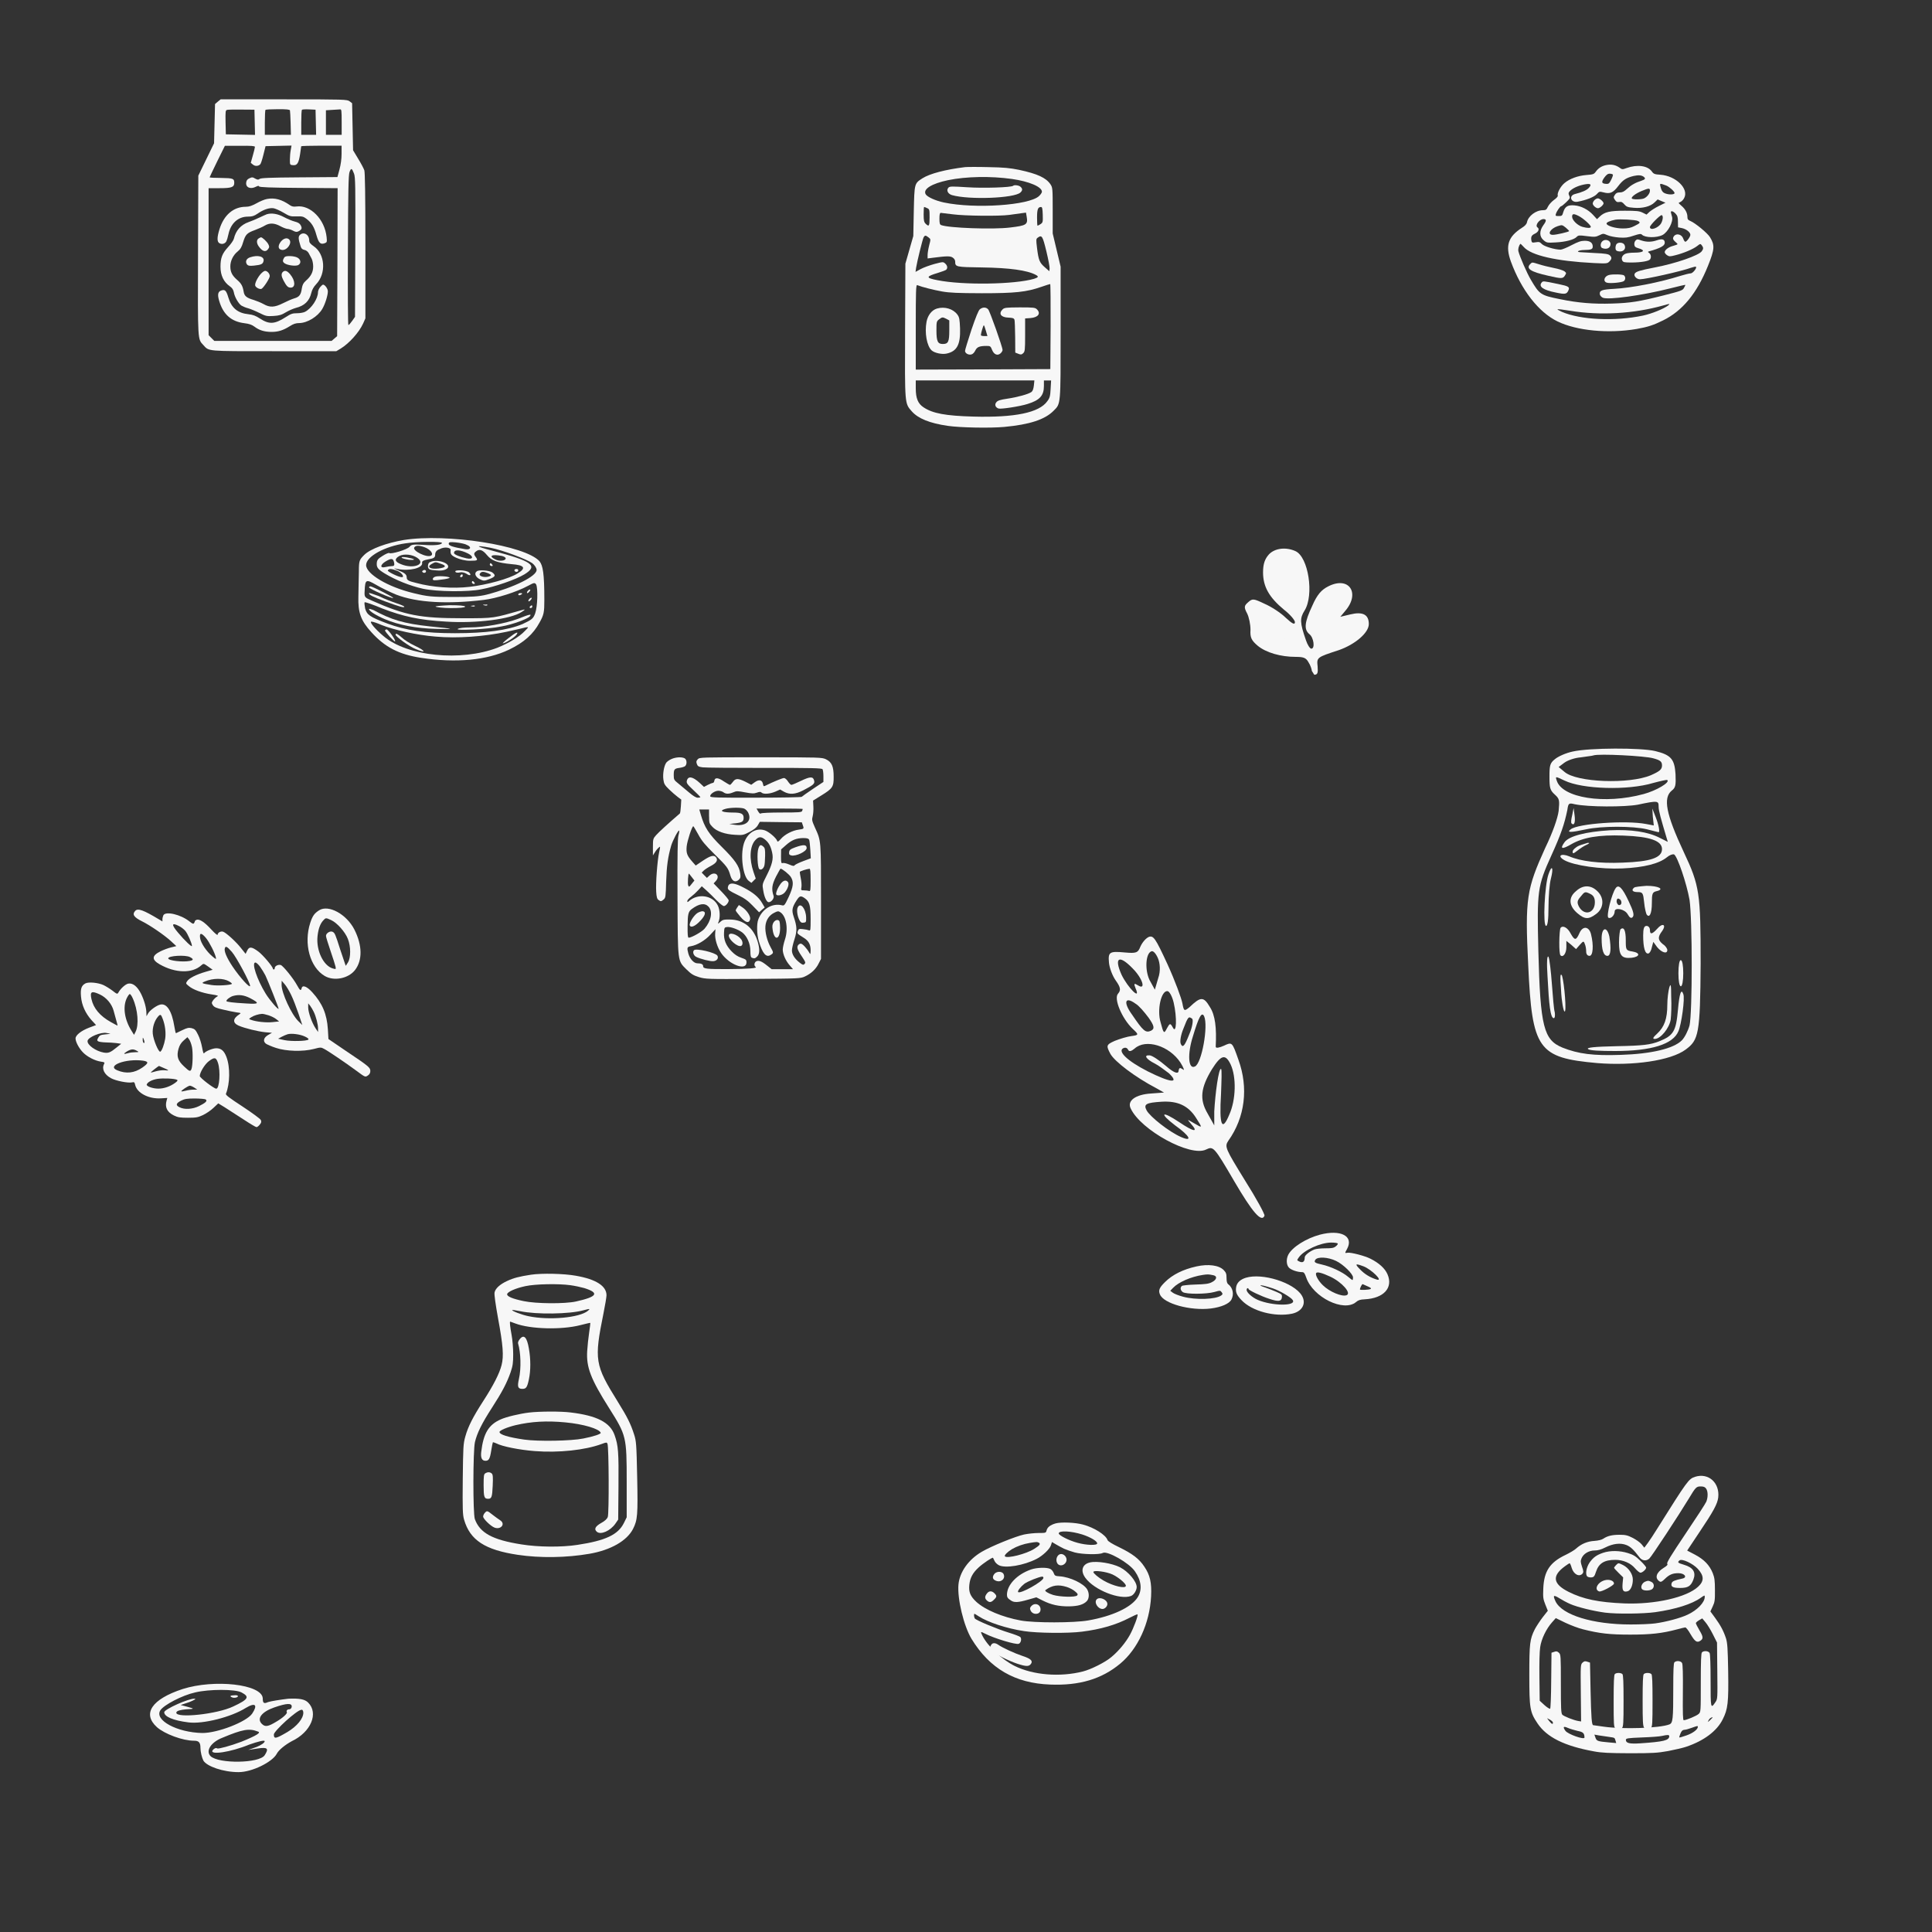 <?xml version="1.0" encoding="utf-8"?>

<svg version="1.1" xmlns="http://www.w3.org/2000/svg" height="200px" width="200px" viewBox="0 0 400 400" fill="#f7f7f7">
        <rect x="0" y="0" width="400" height="400" fill="#333333" stroke="none"/>
        <g transform="translate(0,980) scale(0.1,-0.1)">
                <path d="M450.9,9589.5l-5.7-4.9l-1-40.6l-1-40.6l-16.3-33.5l-16.3-33.5l-0.6-164.5c-0.6-179-0.8-173.5,10.8-186.1
		c12.4-13.5,5.1-12.9,146.9-12.9h128.6l9.2,5.5c17.3,10.6,37.8,33.3,46.3,51.8l4.7,10.6v150c0,105.5-0.8,152-2.2,156.7
		c-1.4,3.9-7.1,14.7-12.9,24.1l-10.4,17.3l-1,48.6l-1,48.8l-5.1,3.9c-4.9,3.9-10.2,4.1-136.1,4.1h-131L450.9,9589.5z M527.4,9546.8
		l0.6-26.1l-30.2,0.6l-30.2,0.6l-0.6,24.9c-0.4,22.2-0.2,24.9,3.1,25.7c2,0.6,15.7,0.8,30.2,0.6l26.5-0.2L527.4,9546.8z
		 M600.3,9571.5c0.4-1.4,1-13.5,1.4-26.5l0.6-24.1h-26.9h-27.1v25.1c0,13.9,0.6,25.9,1.4,26.5c0.6,0.8,12.2,1.4,25.5,1.4
		C592.7,9574,599.7,9573.3,600.3,9571.5z M653.9,9547l0.6-26.1h-15.5h-15.3v25.1c0,13.9,0.6,25.9,1.4,26.7c0.8,0.8,7.6,1.2,14.9,0.8
		l13.3-0.6L653.9,9547z M707.4,9547.4v-26.5h-16.3h-16.3v25.5v25.3l12.9,0.8c6.9,0.4,14.3,0.8,16.3,1
		C707,9574,707.4,9571.5,707.4,9547.4z M527.8,9496c0-1.2-1.8-9.4-4.3-17.8l-4.3-15.3l4.5-3.7c4.5-3.7,10.8-3.5,15.1,0.6
		c1.2,1,4.1,9.8,6.5,19.6l4.5,18l26.9,0.6l26.9,0.6l-1.6-8.8c-1-4.9-1.8-13.9-1.8-20c0-11.2,0-11.2,6.5-11.8
		c8.6-0.8,11.8,4.3,14.7,23.5c1.2,8,2.2,15.1,2.2,15.7s18.8,1.2,41.8,1.2h41.8v-16.7c0-10.6-1.6-22.4-4.3-32.4l-4.3-15.9l-79-0.6
		c-60.4-0.4-80-1.2-82.2-3.3c-2.7-2-4.3-1.8-9.2,0.8c-5.1,3.1-6.5,3.1-11.8,0.6c-4.5-2-6.3-4.7-6.7-9c-1.2-10.2,9-14.3,20.4-8.4
		c4.1,2,5.7,2.2,6.3,0.6c0.6-1.8,22.4-2.7,81.8-3.1l80.8-0.6l-0.4-153.1l-0.6-153.3l-5.7-4.9l-5.7-4.9H565.4H443.7l-5.9,5.9
		l-5.9,5.9v152.2v152.2h22.9c24.5,0,30.2,2,30.2,11s-2.4,9.8-27.3,10.2c-13.1,0-23.7,0.6-23.7,1.2s7.1,15.5,15.7,33.1l15.9,32.2
		h31.2C519.3,9498.5,527.8,9497.8,527.8,9496z M732.9,9440.7c2.9-7.6,3.1-24.1,2.7-152.7L735,9144l-5.9-8.4
		c-3.3-4.7-6.7-8.6-7.8-8.6c-1,0-1.4,63.3-1,154.7c0.4,124.1,1.2,155.9,3.3,162C727,9452.7,728.4,9452.3,732.9,9440.7z" />
                <path d="M552.7,9388c-4.9-0.8-14.7-4.9-21.8-9c-9.4-5.1-15.3-7.1-22-7.1c-25.5,0-45.3-16.9-54.5-46.5c-5.3-17.1-5.3-26.1,0-29
		s11.6-1,14.3,4.1c1,2,3.1,8.6,4.3,14.7c4.7,22.4,20,36.3,40.2,36.3c8.8,0,12.7,1.2,20,6.1c12.2,8.6,24.7,12.7,33.5,11.2
		c3.9-0.8,13.1-4.9,20.4-9.2c12.2-7.3,14.3-8,26.7-7.6c11.8,0.4,14.3-0.2,20.8-5.1c10.8-8.4,15.9-16.7,20.6-33.9
		c4.7-16.3,8.2-19.8,17.3-16.5c4.5,1.8,4.7,2.7,3.7,12.7c-3.9,36.9-33.7,67.1-62.2,63.3c-6.3-0.8-9.6-0.2-14.1,2.9
		C583.5,9387,568.4,9391.1,552.7,9388z" />
                <path d="M552.3,9356.4c-1.6-0.6-8.6-3.7-15.3-6.9c-6.7-3.3-16.7-7.3-22-9.2c-16.3-5.7-26.7-17.3-30.8-34.5
		c-0.8-3.5-6.3-11.2-12.2-17.6c-12-13.1-15.5-22.2-15.5-40.4c0-18,6.5-31.6,19.6-40.8c4.5-3.1,6.9-6.7,8-12
		c1.6-9.8,9.6-23.7,15.9-27.8c2.7-1.6,9-4.3,13.9-5.5c4.9-1.4,15.3-5.7,23.1-9.6c13.5-6.7,15.3-7.1,29.2-6.3
		c12,0.8,16.7,2.2,25.1,7.3c5.7,3.5,15.3,7.8,21.2,9.4c18,4.5,28,14.3,32,31c1.6,6.7,4.9,12.7,10.2,18.2c21,22,18.6,62.2-5.1,78.4
		c-7.3,5.1-9.4,7.8-9.4,12c0,12.2-11.6,19-19.4,11.4c-3.5-3.5-3.1-8.6,1.4-22.9c1.4-5.1,3.5-6.9,8-8c3.5-0.6,6.9-3.3,8.8-6.5
		c1.4-2.9,4.3-8,6.1-11.4c1.8-3.3,3.3-10.6,3.3-16.3c0-11.6-4.5-20.4-15.1-29.6c-5.3-4.7-7.1-8.4-8.4-15.9
		c-1.8-13.1-5.1-17.6-15.5-20.6c-4.9-1.4-15.3-5.9-23.3-10c-17.6-8.8-27.3-9.4-40.6-1.8c-5.1,2.9-14.3,6.5-20,8.4
		c-14.9,4.3-19.6,8.2-21,17.1c-2,11.8-4.9,17.1-13.5,24.5c-10.4,9-14.1,16.3-14.1,28c0,11.6,5.9,23.5,15.3,31
		c5.5,4.5,8.2,8.8,11.2,19.2c4.9,15.9,7.8,19,24.7,25.1c7.1,2.7,16.3,6.7,20.2,9.2c9.6,5.7,19.4,5.5,31.6-1
		c5.5-3.1,12.4-5.7,15.3-5.9c2.9-0.2,8.2-1.8,11.8-3.9c5.3-2.7,7.3-2.9,11.2-1c6.7,3.7,7.6,6.1,4.5,12.2c-2,3.9-5.5,6.1-12.2,7.8
		c-5.1,1.2-15.3,5.5-22.7,9.4C575,9357.4,562.3,9359.5,552.3,9356.4z" />
                <path d="M535.6,9306.4c-4.7-2.7-4.7-9.6-0.2-16.1c7.6-11,14.7-13.1,19.8-5.9c2.7,3.9,2.7,5.1,0.2,10.2
		c-2.9,5.3-12.2,14.1-15.1,14.1C539.7,9308.7,537.4,9307.6,535.6,9306.4z" />
                <path
                        d="M581.9,9300.3c-7.3-9-6.5-16.9,2.2-17.8c10.6-1,21.4,14.9,14.7,21.6C594.6,9308.5,587.6,9306.8,581.9,9300.3z" />
                <path d="M517.6,9267.2c-8-2.7-10.4-9.4-5.9-15.1c2.2-2.4,5.3-2.9,14.3-2c15.1,1.6,18,3.1,19.6,9.2
		C548,9268.9,534.2,9272.9,517.6,9267.2z" />
                <path d="M589.9,9268.2c-1.2-0.8-2.9-3.5-3.7-5.9c-1-3.3-0.2-5.3,3.3-7.6c6.7-4.3,22.7-6.1,28-3.5c6.5,3.7,5.5,11.6-1.8,15.5
		C609.5,9270.1,593.7,9270.9,589.9,9268.2z" />
                <path d="M540.1,9233.1c-6.7-7.3-12.7-19.4-11.8-24.1c0.8-4.1,9.6-8.8,13.3-6.9c4.5,2.7,16.9,21.6,16.9,26.3
		c0,5.1-5.1,10.8-9.6,10.8C547.2,9239.3,543.3,9236.6,540.1,9233.1z" />
                <path d="M585.4,9236.8c-3.5-3.5-3.1-8.8,1.6-17.6c6.3-11.8,9.2-14.7,14.9-14.7c10.2,0,9.6,14.5-0.8,27.1
		C594.8,9239.5,589.7,9241.1,585.4,9236.8z" />
                <path d="M662.7,9205.4c-2.4-3.1-4.3-7.6-4.3-10c0-13.7-13.3-33.9-26.9-41c-3.1-1.6-10.4-2.9-16.5-2.9c-9.4,0-12.9-1.2-23.3-8
		c-23.3-14.9-34.3-15.5-53.7-2.9c-8.4,5.5-14.1,7.8-23.5,8.8c-22.7,2.4-35.3,13.1-41.8,34.9c-4.3,14.5-7.1,17.1-15.1,14.1
		c-6.5-2.4-7.6-8.6-3.9-21c8.2-28.2,24.9-43.1,52-46.5c10.2-1.2,15.9-3.3,21-7.1c10-7.6,20.4-10.8,34.9-11c14.5,0,24.3,3.1,38.6,12
		c7.3,4.7,12.4,6.3,19.2,6.3c16.9,0.2,38.4,13.3,47.8,29.2c5.9,9.8,11.6,28.2,11.6,36.5c0,5.5-6.1,13.9-10,13.9
		C667.8,9210.7,665,9208.2,662.7,9205.4z" />
                <path d="M3326.9,9458.5c-10.2-1.8-17.6-6.3-23.1-14.1c-3.5-4.9-5.5-5.7-18.8-6.7c-18.2-1.4-35.5-7.8-46.1-16.9
		c-8.2-6.9-15.5-20.8-13.7-25.9c0.6-1.4-2.7-5.3-7.8-8.8c-4.9-3.5-10.4-9.6-12.4-13.7c-3.1-6.5-4.3-7.6-10.6-7.6
		c-14.5,0-30.2-12-32.9-24.7c-0.8-4.1-4.1-7.8-10.6-11.8c-28.6-18.4-34.7-36.9-22.7-70c21.6-58.8,57.1-104.5,96.3-123.7
		c40-19.4,105.5-25.7,163.9-15.7c23.3,4.1,34.7,7.8,54.9,17.8c40.2,19.8,70,56.1,92.9,112.9c13.9,34.5,14.3,42.9,4.1,59.4
		c-5.1,8.4-30.4,29.2-40.2,33.3c-5.3,2.2-6.5,3.9-6.5,8.8c0,8-4.5,16.3-12.4,22.9c-3.5,3.1-6.1,5.7-5.7,5.9s2.7,1.4,4.9,2.7
		s5.3,4.7,6.7,7.8c9.6,19.2-17.6,45.5-49.2,47.8c-12.2,0.8-14.3,1.6-18,6.9c-8.8,12-30,14.9-52.4,6.9c-8.4-3.1-9.2-2.9-14.3,0.8
		C3345.4,9458.3,3336.9,9460.3,3326.9,9458.5z M3339.3,9438.5c0.6-0.8-1-5.7-3.5-10.6c-3.9-7.8-5.3-9-10.4-8.6
		c-9.6,0.6-10.4,3.5-4.1,12.7c4.5,6.1,7.3,8.4,11.4,8.4C3335.8,9440.3,3338.7,9439.5,3339.3,9438.5z M3403.4,9433.8
		c4.1-3.5,2.9-5.3-5.1-8c-12.4-3.9-21.6-9.2-29.8-16.9c-5.9-5.5-9.6-7.3-14.7-7.3c-5.3,0-8-1.2-10.4-5.1c-3.1-4.7-3.1-5.5,0.2-10.4
		c2.7-4.1,4.7-5.1,8.8-4.3c4.3,0.8,6.7-0.2,10.6-4.9c4.5-5.1,6.9-6.1,19.6-7.1c18-1.6,34.7,2.7,43.3,11.4l6.1,5.9l8.2-3.5l8-3.3
		l-13.5-6.7c-7.3-3.5-16.1-9.2-19.6-12.2l-6.1-5.7l-8.2,4.1c-6.9,3.3-12.4,3.9-36.7,3.9c-31.4,0-42-2.4-52.2-12.2l-5.5-5.3l-8.2,9
		c-10.4,11.2-24.7,18.4-38.6,19.6c-13.5,1.2-19.4-2.4-22.9-13.7c-2.2-7.8-2.9-8.4-9.6-8.4c-6.5,0-7.1,0.4-5.7,4.7
		c1.8,5.7,8.8,15.7,11,15.7c1,0,5.5,3.7,10.4,8.4c7.8,7.6,8.4,8.6,6.1,13.5c-2,4.3-1.8,5.9,1.2,9.2c5.3,5.7,16.1,11,29,13.7
		c13.9,2.9,17.3,0.6,10.4-6.9c-4.5-4.9-13.9-9-28.6-12.7c-13.9-3.5-8.6-18.6,5.7-15.9c17.6,3.3,33.9,9.8,39.2,15.5
		c5.3,5.9,5.7,5.9,14.5,3.7c13.1-3.5,19.6-0.6,30,13.1c9.8,12.9,16.5,17.1,32,21C3392.6,9437.9,3398.7,9437.4,3403.4,9433.8z
		 M3449.9,9415.8c6.1-2.4,17.1-12.2,17.1-15.5c0-3.3-11.2-3.9-19.2-0.8c-5.5,2-8,5.7-10.2,14.9
		C3436.2,9420.7,3436.7,9420.7,3449.9,9415.8z M3416,9405.2c0-5.5-5.3-12.4-11.6-15.7c-5.1-2.7-24.3-3.1-25.9-0.4
		c-1.8,2.9,8,10.4,20.4,15.5C3413.8,9410.7,3416,9410.9,3416,9405.2z M3469.1,9357.6c3.9-4.1,4.9-7.6,4.9-16.7l0.2-11.6l8.2-1.6
		c9-2,17.3-8.6,17.3-13.9c0-4.1-7.6-14.3-10.4-14.3c-1.2,0-3.1,2.9-4.3,6.3c-3.7,10.6-17.1,12.2-20.8,2.4c-1-2.4,0.2-5.1,3.7-8.2
		c2.9-2.4,5.3-4.9,5.3-5.5s-4.1-2.2-9-3.5c-9.6-2.4-17.6-8.4-17.6-13.1c0-1.6,2.2-4.5,4.9-6.3c4.5-2.9,6.1-2.9,17.3,0
		c17.1,4.3,36.3,12.4,44.7,18.8c6.7,5.3,7.1,5.3,9.8,1.8c3.7-4.9,3.7-7.3,0-12.4c-6.3-8.8-54.1-25.3-97.1-33.5
		c-30.4-5.9-39-8.4-41.6-12.7c-2.9-4.7,3.7-11.8,10.8-11.8c12,0,86.3,16.7,105.9,23.9c4.9,1.6,9.4,2.7,10,2
		c2.4-2.4-6.5-13.7-11-13.7c-2.4,0-11.6-2.2-20.4-4.9c-43.9-13.9-102.7-25.3-138-27.1c-25.7-1.4-30.8-3.3-29.6-11.6
		c0.4-2.2,3.1-5.3,5.9-6.7c11-5.3,82.4,4.7,141.2,19.6c16.5,4.3,30,7.3,30,6.9c0-0.4-1.2-3.3-2.9-6.3c-2.7-5.1-5.9-6.3-41.4-15.3
		c-52.4-13.3-69.8-15.9-108-17.1c-38-1.2-70,1.4-106.9,9c-40.6,8.2-42.7,9.6-60.8,40.4c-8.2,13.9-22.7,47.3-25.7,58.8
		c-1,4.7,0.6,11.4,4.1,15.5c0.2,0.4,3.5-2.7,6.9-6.5c15.3-17.6,67.6-29.4,145.1-33.3c26.5-1.2,28-1.2,32.2,3.1
		c5.3,5.3,5.5,8.8,0.6,13.1c-2.7,2.4-10,3.7-30,4.5c-14.7,0.8-28.6,1.6-31,1.8c-9.6,0.6-2.9,4.3,8,4.5c14.7,0.2,18,1.6,18,7.1
		c0,8-5.7,12-16.5,12c-7.8,0-13.7-2-27.6-9.2c-9.6-5.1-19.8-9.2-22.4-9.2c-12,0-34.1,6.7-38.8,11.6c-4.1,4.3-5.9,4.9-12.7,3.7
		c-7.3-1.2-8.2-0.8-9,3.5c-1.4,8,0.2,11,7.6,14.5c6.9,3.3,9.6,9.8,5.1,12.7c-6.1,3.9,3.7,17.3,12.4,17.3c6.3,0,6.3-3.7-0.2-12.4
		c-8.8-12.2-8.6-23.9,0.4-31.4c6.3-5.3,7.3-5.5,25.1-4.5c20.4,1,38,5.7,43.3,11.4c3.5,3.5,5.1,3.7,21.2,1.6
		c15.9-2,18.4-1.8,25.7,1.8c8,3.9,8.2,3.9,16.9,0.2c4.9-2.2,15.7-4.3,24.3-4.9c12.9-0.8,18-0.2,30,3.9c11.4,3.7,14.9,4.3,16.9,2.2
		c6.3-6.7,30.6-7.1,42.9-0.8c11.4,6.3,22.4,27.3,19.6,37.6c-0.8,2.4-1.8,6.1-2.2,8.2C3458.1,9364.4,3463.6,9363.6,3469.1,9357.6z
		 M3269.1,9352.5c9-4.7,24.5-18.6,24.5-22c0-3.1-6.7-3.1-17.3-0.2c-10.2,2.9-21.4,13.9-21.4,21
		C3254.8,9357.9,3258.3,9358.1,3269.1,9352.5z M3442.6,9349.5c0-3.1-1.4-8-3.1-11.2c-5.3-10.2-23.5-16.7-23.5-8.4
		c0,3.9,20.6,24.7,24.3,24.7C3441.5,9354.6,3442.6,9352.3,3442.6,9349.5z M3391.1,9342.5c5.9-3.1,5.1-4.3-7.1-10.4
		c-7.6-3.9-13.1-5.1-24.1-5.1c-15.5,0-33.7,5.5-33.7,10.2c0,2.7,7.3,5.7,18.4,8C3353.8,9346.8,3386.4,9345,3391.1,9342.5z
		 M3241.8,9328.7c3.7-3.3,6.9-6.3,6.9-7.1c0-1.6-26.3-7.8-33.7-7.8c-12.7,0-5.5,12.9,10,18C3234.2,9334.6,3234,9334.8,3241.8,9328.7
		z M3453.8,9167.6c-9.4-7.1-33.9-17.1-52.2-21c-57.8-12.2-129-9-168,7.8c-5.5,2.4-9.6,4.9-9,5.3c0.6,0.6,12.4-0.8,26.3-3.1
		c62-10.2,132-6.1,192.7,11C3456.9,9171.5,3458.7,9171.5,3453.8,9167.6z" />
                <path d="M3301.1,9385.6c-2-2-3.5-5.1-3.5-6.9c0-3.9,6.5-9.8,10.8-9.8c3.9,0,11.6,6.9,11.6,10.2c0,3.5-8,10.2-11.8,10.2
		C3306,9389.3,3303,9387.6,3301.1,9385.6z" />
                <path
                        d="M3386.4,9302.1c-1.8-1.6-3.1-5.5-2.7-8.4c0.4-4.3,2.2-5.9,8.2-7.6c15.7-4.3,11.6-9.2-8-9.2c-6.9,0-14.9-0.8-17.8-2
		c-6.9-2.4-10.2-9-7.3-14.3c1.8-3.7,4.3-4.1,20-4.1c19.4,0.2,35.1,2.9,37.6,6.7c2.7,4.3,1.8,10-1.8,12.9c-3.1,2.2-3.3,2.7-0.6,3.5
		c23.5,6.5,32.7,11.4,32.7,17.8c0,7.1-5.1,8.8-15.7,5.3c-11.8-4.1-22-4.1-33.1-0.4C3390.5,9305,3389.3,9305,3386.4,9302.1z" />
                <path
                        d="M3317.3,9300.3c-4.3-4.1-4.3-12.2,0-13.9c9.4-3.7,17.1,0.2,17.1,8.4C3334.4,9302.5,3323.2,9306.2,3317.3,9300.3z" />
                <path d="M3347.1,9295c-1.4-1.4-2.4-5.1-2.4-8.2c0-4.3,1.2-5.9,4.9-6.9c10.8-2.7,18.2,4.7,13.5,13.5
		C3360.5,9298.1,3351.1,9299.1,3347.1,9295z" />
                <path d="M3168.3,9253.4c-9.6-9.4,0.4-16.1,37.1-24.3c27.6-6.3,30.2-6.3,34.5,0.2c3.3,5.3,3.3,5.5-0.8,9c-2.4,1.8-12.4,5.1-22.2,6.9
		c-10,2-23.5,5.3-30.4,7.6C3171.5,9257.4,3172.2,9257.4,3168.3,9253.4z" />
                <path d="M3331.3,9230.7c-10.4-2.7-13.1-13.9-3.9-16.1c7.3-1.8,31.2,0.6,34.7,3.5c3.5,2.9,3.7,8.4,0.4,11.6
		C3360.1,9232.1,3339.7,9232.7,3331.3,9230.7z" />
                <path d="M3191.8,9215c-6.9-8.4,3.1-15.5,30-20.8c18.6-3.9,21.8-3.3,25.3,4.3c3.3,7.3,1,9-21.2,13.5
		C3194.6,9218.5,3194.6,9218.5,3191.8,9215z" />
                <path
                        d="M1998.1,9454c-40.4-4.9-73.1-13.5-88.2-23.1c-16.9-10.8-16.7-10.4-18-68.6l-1-51l-8.2-28.6l-8.2-28.6l-0.6-137.6
		c-0.6-154.9-1-151.2,13.9-168.2c13.3-14.9,36.9-24.5,74.5-30c25.3-3.7,87.8-4.9,116.9-2.2c52.7,4.9,84.3,15.3,102.2,33.5
		c14.9,14.9,14.5,10.4,14.5,162.4v135.9l-8.2,34.3l-8.2,34.5v47.3c0,46.1-0.2,47.8-4.7,54.5c-9.2,13.5-26.7,21.6-64.7,29.8
		c-19.2,3.9-30.8,5.1-64.3,5.7C2023.6,9454.6,2001.9,9454.4,1998.1,9454z M2095,9429.5c35.7-5.1,62.2-16.3,62.2-26.5
		c0-1.8-2.7-5.9-6.1-9c-20.6-19.2-132.7-26.7-196.5-13.3c-17.8,3.7-35.1,11.6-38.2,17.3c-5.7,10.6,12.4,21.8,46.5,29
		C2000.9,9434.8,2051.3,9435.6,2095,9429.5z M1919.5,9369.1c4.9-2.2,5.1-3.1,5.1-19.4c0-17.8-1.2-19.8-8.2-12.9
		c-3.3,3.3-4.1,6.7-4.1,19.4c0,8.4,0.4,15.3,1,15.3C1913.8,9371.6,1916.6,9370.5,1919.5,9369.1z M2158.9,9355.4
		c0.4-15.1,0.2-16.1-4.5-19.4c-2.9-1.8-5.7-3.3-6.3-3.3s-1,7.6-1,16.9c0,17.1,1.8,21.8,8.2,21.8
		C2157.7,9371.6,2158.5,9368.3,2158.9,9355.4z M1972.6,9356.3c24.9-3.3,95.9-4.1,117.3-1.2c7.3,1,18,2.4,23.7,3.3l10.6,1.4l1.4-8.2
		c2.9-16.7-0.2-18.6-34.7-22.7c-35.1-4.3-126.9-1-142.4,5.1c-2.7,1-3.5,3.9-3.5,13.3c0,8.4,0.8,12,2.7,12
		C1948.9,9359.3,1960.3,9357.9,1972.6,9356.3z M1922.4,9308.5c4.7-3.7,4.7-3.7,1.4-16.3c-1.8-6.9-3.3-16.1-3.3-20v-7.3l10.8,1.4
		c28.6,3.7,36.1,3.9,41.2,0.4c3.1-2,5.1-5.3,5.1-8c0-11.4,1-11.6,55.1-12.4c57.8-0.8,94.3-5.9,112-15.5c6.1-3.3,5.3-5.1-3.7-8
		c-40-11.8-147.3-13.5-200.2-2.9c-24.5,4.7-24.3,7.6,1,15.1c8,2.4,15.5,5.3,16.9,6.3c3.7,3.1,3.1,8.8-1.8,13.1
		c-4.1,3.7-4.5,3.7-21.8-0.8c-9.8-2.7-22.7-7.3-28.8-10.6l-10.8-5.9l1.2,8.6c2.2,13.7,13.3,58.6,15.5,62.9
		C1915,9313.2,1916.2,9313.2,1922.4,9308.5z M2166.4,9279.7c4.1-16.9,7.1-33.1,6.7-35.9l-0.6-5.3l-9.6,8.4
		c-10.8,9.6-12.7,14.3-15.9,40c-2,16.5-2,18.4,1.2,20.8C2157.1,9314.2,2158.5,9312,2166.4,9279.7z M2175.2,9124.2l-0.6-88.4
		l-139.2-0.6l-139.4-0.4v88c0,73.7,0.4,87.8,2.9,86.9c10.4-4.1,33.9-10,51.2-13.1c16.3-2.9,32.9-3.5,82.7-3.7
		c69,0,92.2,2.4,123.5,13.3c9,3.1,16.9,5.7,18,5.7C2175,9212.2,2175.4,9172.6,2175.2,9124.2z M2140.5,9001.8
		c-0.8-6.9-2.4-11.4-4.9-13.3c-6.1-4.5-28.8-10.8-49.8-13.9c-15.1-2.2-20.2-3.9-22.9-7.3c-4.3-4.9-2-11,4.5-13.1
		c5.3-1.6,43.9,4.3,60,9.4c25.3,7.8,33.9,17.3,33.9,37.1v11.6h7.3h7.6l-1-17.3c-0.8-15.1-1.6-18.6-6.9-25.7
		c-16.7-23.7-67.1-34.1-152.9-31.8c-57.8,1.6-84.3,6.5-103.3,19.2c-11.6,7.6-16.1,18.8-16.1,39v16.7h122.7h122.9L2140.5,9001.8z" />
                <path d="M2097.7,9415.4c-3.3-3.5-62-5.3-95.1-3.1c-31,2-36.1,2-38.8-0.6c-5.1-5.3-1.6-13.1,7.3-15.7c35.5-10,128.4-6.5,141.4,5.3
		c4.7,4.3,4.9,7.8,0.6,11.8C2110.1,9416.3,2099.9,9417.7,2097.7,9415.4z" />
                <path
                        d="M1939.9,9161.2c-10.6-3.1-19-13.7-21.6-27.3c-4.3-23.1,0.6-50.2,10.6-59.4c5.9-5.3,21.6-8.8,31.2-6.5
		c21.2,4.7,28.6,18.6,27.6,52c-0.8,18.8-1.4,23.1-5.5,28.6C1973.6,9160.5,1955.8,9165.9,1939.9,9161.2z M1959.3,9139.9l6.1-3.3
		v-20.6c0-23.7-2.2-28.2-13.5-28.2c-10.4,0-13.1,5.5-13.1,27.8c0,18,0.2,19.2,5.3,23.1C1950.7,9143.8,1951.5,9143.8,1959.3,9139.9z" />
                <path d="M2028.7,9159.7c-2.9-2.4-8.4-15.9-17.6-42.9c-7.1-21.6-13.1-41.2-13.1-43.3c0-4.9,7.1-9,13.3-7.3c2.7,0.6,6.1,4.1,8,8.2
		c3.5,7.3,8.8,9.4,23.7,9.4c7.1,0,8-0.6,11-8.2c3.9-9.8,11.4-12.7,17.6-7.1c2.2,2,4.1,5.1,4.1,6.9c0,6.1-26.3,80.2-29.8,84.1
		C2041.5,9164.4,2034.6,9164.4,2028.7,9159.7z M2041.1,9115.4l3.3-11.2h-6.7c-3.9,0-6.9,0.8-6.9,2c0,3.7,4.9,20.4,6.1,20.4
		C2037.5,9126.7,2039.3,9121.6,2041.1,9115.4z" />
                <path d="M2075.6,9159.3c-8.8-8.8-3.1-16.5,12.4-16.9c9-0.4,11.2-1.2,12.4-4.5c0.6-2.2,1.2-18.4,1.4-35.9l0.2-32l6.1-2.4
		c5.3-2.2,6.7-2,10.2,1c3.7,3.5,4.1,6.5,4.1,37.8v34.3l11.2,0.8c15.9,1.4,21.8,9.4,13.3,18c-3.7,3.7-6.7,4.1-35.7,4.1
		C2082.4,9163.4,2079.3,9163,2075.6,9159.3z" />
                <path d="M521.8,9155.3" />
                <path d="M74.5,9149.2" />
                <path d="M660.8,7915.4c-9.8-6.3-13.7-11.4-18.4-25.9c-14.1-42.9-0.8-92.2,30-110.2c19.2-11.2,49.2-5.3,62.9,12.7
		c15.3,20.2,14.9,50.8-1.6,83.5C717.5,7907.2,680.4,7927.6,660.8,7915.4z M686.1,7894.8c12-5.7,28.4-24.1,34.1-38.6
		c6.3-15.9,6.3-39,0.2-48.8l-4.5-7.1l-2,5.5c-1.2,3.1-5.5,15.9-9.6,28.6c-10,31.4-11,33.9-15.5,36.3c-5.1,2.7-13.9-2.7-13.9-8.4
		c0-2.2,4.3-16.1,9.4-31c5.1-14.9,9.8-29.6,10.4-32.7c1-5.5,0.8-5.5-5.7-3.7c-19.6,5.7-34.7,37.6-31.6,66.7
		c1.6,15.1,5.5,25.9,11.8,32.7C674.4,7900.1,674.7,7900.1,686.1,7894.8z" />
                <path d="M280.2,7914.4c-7.1-7.3-3.5-13.3,14.1-22c16.5-8.2,45.9-28.4,58.8-40.2l12-11l-11-2.7c-5.9-1.4-15.7-5.1-21.6-8
		c-18.4-9-19-17.3-1.8-27.1c32.4-18.4,67.3-19.2,86.3-1.8c4.5,3.9,4.5,3.9,13.9-2.7l9.4-6.7l-14.9-4.3c-19-5.5-33.9-13.1-37.8-19.2
		c-3.3-4.7-3.1-5.1,3.5-10.4c8.6-7.3,27.3-14.1,46.9-17.1c14.1-2.2,15.1-2.7,10.8-4.9c-2.4-1.4-5.9-4.9-7.8-7.6
		c-3.1-4.7-3.1-5.5-0.2-10c2.7-3.9,7.1-5.9,21.2-9c9.8-2.4,22.4-4.9,27.8-5.7c9.6-1.2,9.8-1.4,5.1-4.5c-13.1-8.6-13.5-17.3-1-22.9
		c12.7-5.5,39.2-12,55.1-13.7l14.1-1.2l-7.6-4.3c-9.4-5.3-11.6-12.7-5.3-18c2.7-2,12.2-6.1,21.2-9c21.4-7.1,55.5-8,78.2-2.2
		c13.9,3.7,15.1,3.7,21.4,0.2c7.8-3.9,44.5-28.8,66.1-44.7c19.2-14.3,19-14.1,24.5-10.4c3.5,2.2,5.1,5.3,5.1,9.2
		c0,7.3-2.7,9.6-51,42l-35.7,24.3l-1.2,20.4c-2,31-11.2,53.3-32.2,76.3c-10.8,12-20.2,15.9-22,8.8c-1.6-6.5-3.5-5.3-9.6,5.9
		c-7.8,14.3-28.8,40.2-33.7,41.8c-5.1,1.6-12.4-2-12.4-6.1c0-1.6-0.8-3.1-2-3.1c-1,0-2,0.8-2,1.8c0,3.9-20.6,28.4-30,35.3
		c-13.7,10.2-19,10.8-23.1,2l-3.3-6.7l-9.6,12c-9.8,12.7-30.4,31.4-36.7,33.7c-4.9,1.8-11.6-1.8-11.6-6.1c0-2-5.5,2.4-13.7,11.4
		c-13.7,14.9-24.1,21.6-30,19.4c-1.8-0.6-3.3-1.8-3.3-2.7c0-0.6-0.8-2.4-1.8-4.1c-1.4-2.2-3.5-1.4-9.6,3.5
		c-17.8,14.3-49,21.6-53.9,12.9c-1-2.2-2-5.9-2-8.4v-4.5l-7.6,4.5C297.1,7915.8,285.7,7919.9,280.2,7914.4z M370.6,7882.7
		c4.3-2,10.2-6.7,13.1-10c4.9-5.9,13.7-25.9,13.7-31.2c0-3.1-15.7,11.8-28.8,27.6C354.4,7885.8,355.1,7890.7,370.6,7882.7z
		 M426.7,7857.6c6.9-8.6,17.8-29.6,20.2-39.8c1-4.5,0.4-4.3-7.3,2.2c-12,10-23.9,27.6-25.3,37.8
		C412.6,7869.5,417.1,7869.3,426.7,7857.6z M480,7829.3c9.6-11,37.8-63.7,37.8-70.4c-0.2-5.7-21.6,18-36.3,40
		c-12.2,18.2-18.2,32.4-15.9,38.2C467.3,7841.9,470.2,7840.3,480,7829.3z M393.2,7818.5c7.8-4.1,7.8-6.3-0.2-8
		c-14.5-2.9-44.7,0.6-44.7,5.3C348.3,7821.3,383.8,7823.4,393.2,7818.5z M538.3,7798.7c3.5-4.9,8.6-13.1,11.2-18.2
		c4.5-9.2,27.3-66.3,27.3-68.8c0-3.9-18.2,17.3-26.7,31c-18,29.2-29.8,64.5-21.4,64.5C530.6,7807.2,534.9,7803.4,538.3,7798.7z
		 M474.4,7768.1c3.7-2.2,6.3-4.5,5.7-5.1c-2.7-2.7-30-4.3-42-2.4c-21,3.3-22.2,3.9-14.1,7.3C441,7775.2,462.4,7775.2,474.4,7768.1z
		 M602.6,7740.5c4.1-8.2,10.8-25.7,15.3-38.8l8-23.9l-8.2,8c-14.3,13.9-34.7,58.4-34.7,75.1l0.2,8.6l6.1-7.1
		C592.8,7758.5,598.7,7748.5,602.6,7740.5z M517.9,7733.4c20.2-10.6,18.8-12.7-7.6-11c-28.8,1.6-41.6,3.3-41.6,5.1
		c0,2.9,7.6,8.6,13.5,10.4C494.4,7741.3,504.7,7740.1,517.9,7733.4z M649.5,7705.2c4.7-9.6,9-26.1,9-34.7v-7.1l-5.3,7.8
		c-7.3,11-15.1,32.9-15.1,42.9v8.6l4.1-5.1C644.4,7714.6,647.7,7709.1,649.5,7705.2z M556.1,7697.9c5.5-1.8,12.7-5.3,15.9-8l5.9-4.7
		l-13.7-1.4c-13.1-1.4-34.3,0.8-44.9,4.9c-4.5,1.6-4.5,1.6,1,5.3c5.3,3.5,15.1,6.5,22,6.9C544.2,7701.1,550.4,7699.7,556.1,7697.9z
		 M631.6,7653.8c5.3-2.4,8.2-4.9,6.9-6.1c-3.3-3.3-35.3-4.1-49.4-1.2l-13.3,2.9l7.1,3.9c3.9,2,9.4,4.5,12.2,5.3
		C603,7661.1,621.8,7658.7,631.6,7653.8z" />
                <path d="M176.9,7764c-8.4-4.5-10.6-11.2-9.2-27.1c1.4-17.8,9.2-34.9,21.8-49l9.4-10.2l-14.7-5.5c-16.3-6.3-27.8-15.5-27.8-22.2
		c0-7.1,7.3-20.8,15.9-29.4c8.8-8.8,24.1-16.7,36.5-18.6c7.6-1,8.4-1.6,6.7-4.9c-5.3-10,0.4-21.8,14.3-29.4
		c10-5.5,35.9-10.6,43.9-8.6c4.1,1,4.9,0.2,6.1-5.1c3.7-16.9,28-29.6,53.5-28l13.1,0.8l-1.4-5.1c-4.1-14.1,0.8-24.1,15.1-31.2
		c8-3.9,12.9-4.7,29-4.7c16.7,0,21,0.8,31,5.5c6.5,3.1,16.3,9.6,21.8,14.9l10,9.4l13.1-8c6.9-4.3,24.3-15.5,38-24.5
		c13.9-9.2,26.5-16.7,28-16.7c1.6,0,4.7,2.4,6.9,5.3c3.3,4.1,3.7,6.1,2,9.6c-1.2,2.4-18.2,14.9-37.8,27.8
		c-27.8,18.2-35.5,23.9-34.3,26.5c8.4,20.6,9,55.3,1,76.1c-4.9,12.9-11,18-21,18c-7.6,0-22.7-6.3-25.3-10.4c-1-1.6-2.4,2.9-4.1,12.2
		c-1.4,8.2-5.1,20-8.4,26.3c-4.9,9.8-6.7,11.8-13.1,13.5c-6.1,1.4-9.2,0.8-19.4-4.1c-6.5-3.1-12.4-5.9-13.1-6.3s-2.2,6.1-3.5,14.3
		c-5.1,31.8-15.7,48.2-29.2,44.9c-7.8-1.8-22-12.2-25.3-18.6l-3.1-5.5l-0.2,6.5c0,10.8-4.5,26.5-11,39.8
		c-7.6,15.3-17.1,23.1-26.7,21.2c-5.7-1.2-15.7-10-20.4-18.6c-2-3.5-3.1-3.1-12.2,4.1c-5.7,4.3-14.1,9.4-18.8,11.6
		C203,7765.6,183.4,7767.4,176.9,7764z M206.7,7741.1c13.5-6.3,24.7-19.4,28.6-33.9c1.6-6.1,4.3-15.5,5.7-20.8
		c1.6-5.5,2.7-9.8,2.2-9.8c-0.4,0-6.5,3.3-13.7,7.3c-22.7,12.7-35.9,28.4-40.2,47.8C185.9,7747.2,189.5,7749.1,206.7,7741.1z
		 M274.9,7733c10.6-23.5,13.1-55.5,5.5-69.8l-2.9-5.7l-5.1,8.2c-14.5,22.9-18.4,48.8-10.4,66.7c2.4,5.3,5.5,9.6,6.7,9.6
		S272.8,7737.9,274.9,7733z M336.9,7690.5c5.1-13.1,6.9-29,5.1-41.2c-2-11.8-6.7-24.7-10-26.7c-3.5-2-14.5,24.3-15.7,37.3
		c-1.2,12.4,3.5,27.1,11,35.5C332,7700.7,333.4,7700.1,336.9,7690.5z M227.9,7659.9c1.6-0.2-2.4-0.8-9.2-1.4
		c-10.6-1-12.4-2-15.3-6.9c-2.7-4.9-2.7-5.9,0-7.6c1.6-1,8.6-2,15.3-2.2c6.7,0,16.7-0.8,22.2-1.4l10-1.4l-9-7.3
		c-13.5-11-17.3-12.4-26.9-11c-16.7,2.9-34.9,15.9-33.7,24.3c1,7.6,27.8,18.8,39.4,16.3C223,7660.7,226.3,7660.1,227.9,7659.9z
		 M299.1,7642.3c0.2-1.4-0.6-2-1.8-1.4c-1,0.6-2,3.7-1.8,6.7c0,4.9,0.2,5.1,1.8,1.4C298.3,7646.8,299.1,7643.8,299.1,7642.3z
		 M397.5,7632.1c2.2-11.4,1.6-38.6-1.2-45.7c-2.2-5.5-4.3-4.7-15.3,5.7c-13.1,12.2-15.7,21-11.4,36.5c2.2,7.6,5.5,12.7,10.8,17.3
		l7.6,6.7l3.5-4.5C393.4,7645.8,396.1,7638.7,397.5,7632.1z M283,7624.6c5.1-2.9,5.1-2.9-3.1-3.1c-4.5,0-11.4-0.8-15.1-2
		c-9.4-2.7-10-1.4-1.8,3.7C271.2,7628.1,276.1,7628.5,283,7624.6z M451.2,7599.7c5.7-16.9,3.3-53.9-3.5-53.7
		c-4.9,0.2-34.1,22.7-34.1,26.1c0,7.6,10.6,24.9,19,31C444.2,7611.7,447.3,7611.1,451.2,7599.7z M296.1,7604
		c12.2-1.8,11.8-5.1-1.4-14.3c-16.5-11.4-33.5-13.3-51.8-5.7C219.3,7593.4,260.4,7608.9,296.1,7604z M338.9,7588.9
		c5.1-2,9.4-4.3,9.4-4.9c0-0.4-3.5-0.4-7.6,0.2c-4.3,0.4-12.2-0.6-18-2.2c-5.5-1.6-10.2-2.9-10.6-2.4s15.5,13.1,17.1,13.5
		C329.5,7593,333.8,7591.1,338.9,7588.9z M366.5,7564.4c2-1,1-2.9-4.1-6.5c-10-7.3-22.9-11.8-34.7-11.8c-11.4,0-25.1,4.9-23.9,8.6
		c1.6,4.9,11,9.8,22,11.6C337.5,7568.1,361.4,7567,366.5,7564.4z M402.4,7548.1l6.1-4.1h-8.2c-4.5,0-11.6-1-15.9-2.2
		c-4.5-1.2-8.4-1.8-8.8-1.2c-1.4,1.2,14.1,11.6,17.6,11.6C394.9,7552.1,399.1,7550.3,402.4,7548.1z M425.7,7523.8
		c4.5-2.9,0-7.1-13.7-13.9c-13.3-6.5-30-7.6-40.2-2.4c-8.6,4.1-7.6,8.2,3.1,13.7c7.6,3.7,12.2,4.5,28.6,4.5
		C414,7525.6,424,7524.8,425.7,7523.8z" />
                <path d="M2732.6,7243.7c-28.4-7.6-57.1-25.7-65.3-41.4c-4.7-9.2-4.1-21,1.2-26.7c4.5-4.9,17.8-9.4,27.1-9.4c4.1,0,5.5-1.8,8.8-11.2
		c13.9-40.8,77.6-72.2,103.1-50.8c4.7,4.1,8.8,5.3,17.8,5.7c39.6,2,59.6,23.9,47.3,52c-5.1,11.8-17.3,23.1-35.1,32
		c-11.8,6.1-41.2,13.7-47.8,12.4c-5.7-1-5.7-1.2-0.6,8.2C2803.2,7240.8,2775.8,7255.1,2732.6,7243.7z M2769.7,7225.5
		c0.6-1-1.2-3.7-4.1-5.9c-4.3-3.5-8.2-4.1-21.4-4.1c-9,0-19.4-1-22.9-2.4c-10.2-4.1-20-12-20-16.3c0-9.6-4.3-12.4-12.4-8
		c-3.9,2-3.9,2,0.2,8c10.6,14.9,44.5,30.4,66.7,30.6C2762.8,7227.4,2768.9,7226.6,2769.7,7225.5z M2766.2,7189.4
		c14.9-7.1,35.1-26.9,35.1-34.3c0-2.9-0.6-5.3-1.2-5.3c-0.6,0-4.7,3.1-9,6.7c-11.6,10-36.3,21.4-53.9,25.3
		c-14.9,3.3-17.3,4.9-13.9,10C2727.9,7198.6,2749.7,7197.4,2766.2,7189.4z M2823,7178.2c16.5-6.3,42.4-32,27.1-27.3
		c-13.7,4.3-24.5,11-33.9,20.6C2804.4,7183.5,2805.6,7184.7,2823,7178.2z M2753.8,7157c24.5-11.4,44.9-34.5,34.1-38.6
		c-9.4-3.7-35.3,7.1-49,20.6c-9.4,9-16.3,21.6-13.9,25.3C2726.9,7167.4,2737.1,7164.7,2753.8,7157z M2831.5,7136.8
		c6.3-2.7,8.2-4.3,6.1-5.5c-2.7-1.8-22-2.7-22-1c0,3.1,4.3,11.6,5.7,11C2822.2,7140.8,2826.7,7138.8,2831.5,7136.8z" />
                <path d="M2579.2,7154.5c-11.2-3.5-18.2-10-19.8-18.8c-1.8-10.2,0.4-16.3,10.8-27.3c21.6-23.1,69.2-35.7,105.1-28.2
		c21,4.7,30,21.4,19.8,37.8C2678.8,7144.5,2613.5,7165.1,2579.2,7154.5z M2635.1,7132.6c13.9-4.5,38-18.6,41.4-24.3
		c8-12.7-42.4-12.4-72.4,0.4c-11.4,4.9-23.1,15.3-23.1,20.6c0,2,1,3.7,2,3.7c1.2,0,2-0.8,2-1.8c0-2.4,26.5-15.1,43.3-20.4
		c18.4-6.1,24.9-5.3,25.7,3.1c0.6,5.9-0.2,6.5-11.2,11.4c-6.5,2.9-16.7,6.7-22.4,8.8c-5.9,1.8-10.8,3.9-10.8,4.5
		C2609.6,7140,2620.8,7137.3,2635.1,7132.6z" />
                <path d="M2477.1,7178c-27.6-6.1-49.4-16.9-64.9-32.2c-12-11.8-14.3-17.3-10.6-25.9c7.8-19,63.1-34.1,105.3-29
		c21.4,2.7,38.2,9.8,42.7,18.6c5.7,11.2,2.9,24.5-7.1,32c-2,1.6-3.1,5.7-3.1,12.7c0,8.4-1,11.2-5.7,16.1
		C2523.9,7180.5,2501.8,7183.5,2477.1,7178z M2512.4,7159.7c8.6-2,6.7-9.4-3.7-14.5c-6.5-3.3-13.5-4.1-33.7-4.7
		c-14.1-0.4-26.7-1.8-28-2.9c-4.1-3.3-3.1-9.2,1.8-12.7c6.5-4.7,49-4.5,65.5,0.2c11.8,3.3,12.2,3.3,15.1-0.6
		c2.4-3.3,2.2-4.1-0.8-6.5c-11.4-8.4-52.9-9.8-79.2-2.7c-9,2.4-18.6,6.1-21.4,8.4l-5.1,3.9l5.9,6.1c11.2,11.8,37.3,23.1,61.4,26.7
		C2500.6,7161.9,2502,7161.9,2512.4,7159.7z" />
                <path d="M1099.6,7160.9c-24.1-3.7-36.3-6.7-49.8-13.1c-14.9-6.9-24.3-15.5-25.9-23.9c-0.8-4.3,2-23.9,7.3-53.5
		c10.4-56.1,12-78,7.3-96.5c-4.3-17.3-16.9-42-37.8-74.3c-21.4-33.1-31.6-53.1-37.3-73.7c-4.3-15.1-4.5-21.4-5.3-88.4
		c-0.6-62.2-0.2-73.7,2.7-83.7c12.2-42.4,43.1-62.7,111.2-72.9c46.3-6.9,100.6-6.1,148.6,2.2c43.7,7.6,77.3,26.7,90,51.4
		c9.4,18.6,10.2,28.6,8.6,107.6c-1.4,68.4-2,74.5-6.3,87.8c-7.1,22.4-14.3,36.5-34.1,68.4c-47.3,75.9-49,85.9-29.2,183.3
		c3.3,16.5,6.1,33.1,6.1,36.7c0,19.2-21.6,33.1-63.3,40.4C1167.9,7163.2,1122,7164.2,1099.6,7160.9z M1181.2,7139.1
		c8.8-1.2,21.4-3.9,28.4-5.9c32-10,27.1-18-17.1-27.8c-23.3-5.1-82.4-4.7-108.4,0.8c-23.5,4.9-34.9,9.8-34.1,14.5
		c1,4.9,17.6,12.2,37.8,16.5C1108.5,7141.7,1156.3,7142.6,1181.2,7139.1z M1217.3,7086.2c-17.3-14.5-80.6-20.2-123.3-11.2
		c-13.5,2.7-35.1,11-33.5,12.7c0.4,0.4,8-0.6,16.7-2.4c33.7-7.1,101.6-6.1,130.4,1.8C1221.8,7090.9,1222.6,7090.7,1217.3,7086.2z
		 M1066.9,7059.9c31.2-11.8,95.5-13.5,134.5-3.5c11.2,2.9,20.6,5.1,20.8,4.7c0.2-0.2-0.8-9.2-2.4-19.8s-3.5-28.2-4.1-38.8
		c-2-33.3,7.3-57.6,45.5-118c35.7-56.5,36.3-59,36.3-152.4v-73.5l-5.7-11.6c-12-24.5-38.2-36.7-96.3-45.5
		c-33.1-5.1-80.8-4.7-116.1,1c-59.8,9.4-85.9,23.7-96.3,52.4c-4.1,11.8-3.9,141.6,0.2,159.4c4.5,18.8,14.1,38.4,35.3,71.2
		c21.6,33.5,30.8,51.4,38.6,73.5c4.5,13.3,5.3,19.4,5.3,37.3c0,11.8-1.4,29.8-3.3,39.8c-3.1,16.7-4.3,27.6-2.9,27.6
		C1056.5,7063.8,1061.4,7061.9,1066.9,7059.9z" />
                <path d="M1075.9,7027.2c-2.4-2.9-3.9-6.7-3.3-8.6c5.7-18.8,6.7-52,1.8-73.5c-3.7-16.5-2.2-20.6,7.3-20.6c7.6,0,9.8,3.3,13.3,19.6
		c3.9,18.2,3.9,42.2,0,63.9C1091,7031.8,1084.5,7038.2,1075.9,7027.2z" />
                <path
                        d="M1095.7,6875.5c-19.2-2.2-47.6-9-58.8-14.1c-25.3-11-36.1-29-40.6-67.6c-1.4-12,1.4-18.2,8.8-18.2c6.9,0,9.2,3.9,11.8,20.4
		c1.4,9.2,3.1,17.1,3.5,17.8c0.6,0.4,3.9-0.6,7.3-2.2c11.8-6.3,47.8-13.5,79.4-15.9c49.4-3.9,104.3,2,138.6,14.7
		c9.8,3.7,10.6,3.7,12,0.4c2.9-6.1,3.5-144.9,0.6-151.8c-1.6-3.9-6.3-8.2-13.3-12c-12.9-7.3-15.7-13.1-9-18.6
		c8.2-6.5,27.6,2.2,38,16.9l5.9,8.6l0.6,68.6c0.6,71-0.4,84.7-8,106.1c-9.2,26.5-36.7,40.6-91.6,47.1
		C1161,6878.2,1117.1,6878,1095.7,6875.5z M1170.6,6855.1c37.3-3.5,70.4-13.3,73.1-21.6c0.8-2.4-14.5-7.6-36.1-11.8
		c-24.9-5.1-93.9-6.3-122.4-2.2c-33.7,4.9-51,10.4-51,15.7c0,3.3,16.1,10,33.1,14.1C1100,6857,1132,6858.8,1170.6,6855.1z" />
                <path d="M1005,6749.8c-3.3-1.8-3.7-5.3-3.7-24.9c0-24.3,1.2-28,9.4-28c7.1,0,8.4,3.9,9.4,27.1c0.8,17.3,0.4,22.9-1.8,25.1
		C1014.8,6752.4,1009.9,6752.8,1005,6749.8z" />
                <path d="M1003.8,6667.8c-2-2-3.5-5.5-3.5-7.6c0-4.9,15.9-20.2,23.9-23.1c13.3-4.5,22.7,8,11.4,15.3c-3.1,2-10.2,7.1-15.5,11.2
		C1008.7,6672.7,1008.3,6672.7,1003.8,6667.8z" />
                <path d="M3509.7,6742.5c-13.7-4.5-15.3-6.7-78.8-107.8c-6.5-10.6-15.3-23.9-19.2-29.2l-7.3-9.8l-5.7,7.1
		c-3.3,3.9-11.6,9.8-18.6,13.3c-10.4,5.3-14.9,6.3-27.1,6.3c-15.5,0-25.1-2.4-33.7-8.2c-3.1-2.2-10.4-3.9-18.4-4.5
		c-14.5-0.8-27.3-6.3-37.8-15.9c-3.3-3.1-13.1-8.8-21.4-12.9c-32.9-15.5-45.1-33.9-46.5-70c-0.8-18.4-0.2-21.8,4.3-33.1l5.1-12.7
		l-10.8-13.7c-5.9-7.8-13.1-18.8-16.1-24.5c-10.4-20.8-11.4-29.2-11.4-94.7c0-69.4,1.2-76.9,16.9-100.2
		c19.2-28.8,55.7-46.9,116.7-58c16.3-3.1,31.2-3.7,74.5-3.9c47.3,0,57.1,0.6,79,4.5c13.9,2.7,30.6,6.5,37.3,8.8
		c37.1,12.4,64.1,32.7,76.1,57.1c10.6,21,12.2,34.5,11.2,99.6c-0.8,46.9-1.6,58.4-4.5,67.8c-5.1,15.5-11.4,27.3-22.7,42.7l-9.6,13.1
		l4.7,10.2c4.3,9,4.9,13.3,4.7,33.9c0,19.4-0.8,25.7-4.5,35.1c-6.7,16.7-18,28.4-36.9,38.4l-16.1,8.4l25.3,38
		c29.4,43.7,37.3,58.6,39,71.8C3560.9,6730,3537.2,6751.2,3509.7,6742.5z M3532.3,6718c4.1-5.7,4.1-18,0.4-27.1
		c-1.6-3.9-21-33.7-43.1-66.5c-30-44.7-39.4-60-37.8-62c1.6-2-0.2-4.1-7.8-8.8c-15.1-9.4-18.6-21-8-27.8c2.7-1.6,4.9-0.6,11,5.3
		c9.2,9,16.1,11.8,28,11.8c13.1,0,19.2-9,8-11.2c-15.7-3.3-20.8-5.5-22-9.4c-2.4-7.3,2.4-10,17.3-10c16.5,0,22.4,3.7,27.6,17.1
		c5.9,15.5-0.2,25.3-19.6,31c-12.9,3.9-13.9,4.9-9,9c4.9,4.1,27.3-6.3,37.6-17.3c13.3-14.5,13.7-25.3,1-37.1
		c-23.7-22.2-89.2-37.1-152.9-34.7c-53.5,2.2-85.1,8.8-115.3,23.9c-32.9,16.5-35.1,33.3-7.3,53.3c4.3,3.3,8.6,5.9,9.4,5.9
		c0.8,0,2.7-4.1,4.1-9.2c3.9-13.7,15.9-20,22.7-12c2,2.7,2,5.1-1.2,14.1c-3.1,9.4-3.3,11.8-1,17.3c3.9,9.6,15.3,16.3,27.1,16.3
		c6.7,0,13.5,1.8,22.2,6.3c15.9,8,31,9.8,43.3,5.1c8.6-3.3,15.1-9.4,27.3-25.5c5.5-7.3,13.9-8.4,20.4-2.7
		c4.3,3.5,61.2,90.2,81.6,123.9c14.5,24.3,15.9,25.5,25.1,25.5C3527.2,6722.5,3530.1,6721.2,3532.3,6718z M3251.1,6479
		c14.9-6.5,48.6-14.7,72.2-17.8c24.9-3.1,79.2-2.4,103.9,1c42.2,6.1,75.9,16.7,94.1,29.8c7.8,5.5,8.2,5.7,8.2,1.8
		c0-11.4-15.5-27.6-35.7-36.9c-14.5-6.9-44.3-14.9-67.1-18c-8.8-1.2-31.4-2.2-50.6-2.2c-78.4,0-142,19.6-155.5,47.8
		c-5.9,12.7-4.5,14.1,7.6,6.7C3233.8,6487.6,3244.2,6482,3251.1,6479z M3277.4,6426.7c34.9-8.8,55.7-11,98-11
		c42.7,0,66.1,2.7,96.5,10.8c8.2,2.2,15.9,4.1,17.3,4.1c1.6,0,6.3-5.9,10.6-13.5c9.4-15.9,13.5-18.8,20.6-14.1
		c6.5,4.3,6.1,8.4-2.2,22.2c-3.9,6.5-7.1,13.1-7.1,14.3c0,1.2,3.1,3.9,6.5,5.9l6.7,3.9l6.7-8c3.7-4.3,10.6-15.5,15.3-24.9l8.6-17.1
		l0.6-58.4c0.6-58.2,0.6-58.4-4.1-65.3c-9.6-14.1-9.8-12.7-9.8,44.7c0,32.9-0.8,54.9-2,57.3c-2.4,4.5-12,5.3-15.9,1.4
		c-1.8-1.8-2.4-18.6-2.4-62.9c0-60.2,0-60.6-4.5-64.7c-4.5-4.1-25.7-12.9-30.8-12.9c-1.8,0-2.2,13.5-1.8,57.1
		c0.4,38-0.2,58.4-1.6,61.2c-2.4,4.7-12,5.5-15.9,1.6c-1.8-1.8-2.4-16.5-2.4-53.5c0-64.7-0.8-72.2-8-75.1
		c-20.2-7.8-96.3-10.4-135.9-4.7c-11.2,1.6-21,3.1-21.8,3.1c-3.1,0-4.3,16.3-5.5,71.4l-1.2,58.2l-5.5,1.8c-4.5,1.6-6.5,1.2-9.8-1.8
		c-4.3-3.9-4.3-5.3-3.7-62.9l0.6-59l-6.1,1c-9.2,1.6-29.2,9.4-32.7,12.9c-2.7,2.7-3.1,12.7-3.1,63.9c0,58.6-0.2,61-4.1,64.5
		c-3.3,3.1-5.3,3.5-9.8,1.8l-5.5-1.8l-0.6-57.1c-0.2-31.4-1.2-57.8-2.2-58.8c-0.8-0.8-6.1,2.4-11.6,7.3l-10,9.2l-0.6,48.2
		c-0.4,28.8,0.2,53.9,1.6,62.9c2.4,16.7,12.4,37.6,24.5,51.2l7.8,8.8l20.2-9.8C3252.1,6435.1,3268.4,6428.8,3277.4,6426.7z
		 M3545.8,6244.3c0-0.4-2.4-2.9-5.3-5.7c-5.1-4.5-5.3-4.7-3.1-0.4c1.8,3.7,3.9,5.3,8,6.5C3545.6,6244.9,3545.8,6244.7,3545.8,6244.3
		z M3215.2,6233.5c0-4.3-2.4-3.3-7.8,3.3l-4.5,5.9l6.1-3.1C3212.3,6237.8,3215.2,6235.1,3215.2,6233.5z M3266.4,6216.3
		c11.4-2.2,13.9-4.7,14.1-13.7c0-5.3-34.7,6.9-39.6,14.1c-5.7,8.2-4.1,10,5.5,5.7C3251.1,6220.4,3260.1,6217.8,3266.4,6216.3z
		 M3515.2,6224.7c0-5.3-10.4-13.1-23.3-17.6c-8-2.9-14.7-4.7-15.1-4.3s0.8,4.1,2.4,8.2c2.2,5.3,4.3,7.3,7.8,7.6
		c2.7,0,9.4,1.8,14.9,3.9C3514.2,6226.9,3515.2,6227.2,3515.2,6224.7z M3330.3,6204.1c13.5-2,12.4-1.4,14.5-8l1.4-4.9l-15.9,1.4
		c-22.7,2-24.7,2.9-27.1,9.8l-2.2,6.3l8.8-1.6C3314.4,6206.5,3323.5,6205.1,3330.3,6204.1z M3456,6205.5c0-8.8-11.6-11.6-60.4-14.9
		c-22-1.4-29.4,0.4-29.4,7.1c0,3.3,3.1,3.9,33.3,5.1c18.2,0.6,36.7,2,41.2,3.1C3452.7,6208.6,3456,6208.4,3456,6205.5z" />
                <path d="M3318.7,6585c-13.5-4.7-20-9.4-27.6-20c-6.9-10-9.4-24.9-4.7-29c1.8-1.4,5.7-2.2,8.8-1.8c4.7,0.6,6.1,2.2,9.2,11.8
		c5.7,17.3,17.1,24.5,40,24.5c16.1,0,31.8-6.7,40.8-17.6c4.3-4.9,9.2-9,11.2-9c4.1,0,11.8,6.9,11.8,10.6c0,1.4-5.3,7.8-12,14.1
		c-9.8,9.6-14.5,12.4-25.7,15.9C3353.4,6589.9,3333.6,6590.1,3318.7,6585z" />
                <path
                        d="M3322.2,6528.2c-14.9-4.1-22.4-19.6-11.2-23.1c4.5-1.4,30.6,12.4,30.6,16.3C3341.6,6527.4,3331.6,6530.9,3322.2,6528.2z" />
                <path d="M3406,6525.3c-6.3-2.7-10-11-6.5-15.3c3.1-3.9,15.9-3.9,21-0.2c5.3,4.1,4.5,12.4-1.6,15.1
		C3412.8,6527.8,3412.4,6527.8,3406,6525.3z" />
                <path d="M3343.3,6334c-1.8-1.8-2.4-16.9-2.4-55.7c0-49.2,0.2-53.7,3.7-56.7c4.9-4.5,9.2-4.3,13.3,0.2c3.1,3.3,3.5,10.4,3.5,56.7
		c0,38.6-0.6,53.7-2.4,55.5C3355.7,6337.1,3346.3,6337.1,3343.3,6334z" />
                <path d="M3403.3,6334c-1.8-1.8-2.4-16.7-2.4-54.7c0-43.9,0.4-52.9,3.3-56.7c3.7-5.5,9.2-5.7,13.7-0.8c3.1,3.3,3.5,10.4,3.5,56.7
		c0,38.6-0.6,53.7-2.4,55.5C3415.8,6337.1,3406.4,6337.1,3403.3,6334z" />
                <path d="M3345.9,6559.7c-2.2-2.2-4.1-4.9-4.1-5.7c0-0.8,4.3-5.7,9.4-10.6l9.4-9.2l-1.2-12.7c-1.2-14.3,1.2-18.4,10.2-16.1
		c6.3,1.6,11,11.8,11,24.3c0,11.2-8.6,24.1-20.2,30C3350.4,6564.5,3350.8,6564.5,3345.9,6559.7z" />
                <path
                        d="M1389.5,8228.2c-4.5-2-9.4-5.7-10.6-8c-4.5-7.3-6.9-22.9-5.5-33.7c1.2-9.4,2.7-11.8,11.8-20.8c5.7-5.5,13.9-12.7,18-15.7
		l7.3-5.5l-0.8-13.7c-0.4-7.6-1.4-14.3-2.2-15.1c-22.9-19.6-43.9-38.8-49-44.7c-6.3-7.1-6.7-8-6.7-24.7V8029l3.9,6.1
		c2,3.5,5.5,7.8,7.8,9.8c3.9,3.5,3.9,3.3,1.2-9.2c-3.9-18.2-7.3-65.3-6.1-82c0.6-10.6,1.8-14.9,4.7-16.9c4.7-3.5,5.7-3.3,10.8,1
		c3.9,3.3,4.3,6.1,5.1,37.1c1,32,3.7,51,10.4,74.3c3.3,11,14.9,32.9,16.5,31.2c0.6-0.6,0-5.1-1.4-9.8c-1.8-6.7-2.4-38.8-2-127.1
		c0.6-137.3,0-132,18.4-150.4c10-9.8,14.1-12.4,25.9-16.1c13.9-4.1,17.6-4.3,112.2-3.7c94.5,0.6,98.2,0.8,107.1,4.9
		c12.9,5.9,23.1,15.5,28.6,26.9l4.9,9.6v118.4c0,129.6,0.4,125.1-12.7,153.9c-6.1,13.7-6.5,15.7-4.5,23.3c1.2,4.5,1.8,13.7,1.4,20.2
		l-0.6,12l17.1,10.6c23.5,14.5,25.7,18,25.5,38.8c0,21.4-3.9,30.2-15.9,36.1c-8.4,3.9-11.8,4.1-135.3,4.1
		c-124.5,0-126.5,0-130.2-4.1c-3.1-3.3-3.5-5.3-1.8-9.8c1.6-4.7,3.5-5.7,12-6.9c5.7-0.8,63.3-1.2,128.4-1.2
		c98.2,0.2,118.4-0.4,119.8-2.7c1-1.6,1.8-8.2,1.8-14.5v-11.8l-21.8-14.5c-12.2-8.2-22.4-15.5-23.1-16.3c-0.6-1-43.5-1.8-94.9-1.8
		c-79.8-0.2-93.9,0.2-94.5,2.7c-1,4.5,9.4,11.6,16.7,11.6c3.7,0,8.4-1.4,10.6-3.1c5.1-3.9,11.4-3.9,20.6,0c6.5,2.9,9.2,2.7,24.3-0.2
		c14.3-2.7,18.4-2.7,24.3-0.6c5.5,2,7.8,2,9.6,0.2c3.9-3.9,17.1-2.9,28.4,1.8l10.2,4.5l7.8-4.5c11.8-6.5,23.5-5.7,40.2,2.9
		c20.8,10.8,24.1,13.7,22.4,20c-2,8.8-8,8.8-27.1-0.4c-9.6-4.7-18.6-8.4-20-8.4s-4.7,3.3-7.1,7.1c-2.4,3.9-6.1,7.1-8.2,7.1
		c-3.3,0-23.1-8.2-36.9-15.1c-5.3-2.7-5.5-2.7-6.7,2.9c-1.6,8.4-8.2,9.8-16.9,3.5l-7.3-5.3l-11.8,6.1c-15.3,7.6-20.8,7.6-26.3-0.2
		c-2.4-3.3-5.1-6.1-6.1-6.1c-0.8,0-6.5,3.3-12.4,7.1c-11.8,8.2-18.8,8.6-19.8,1.6c-0.4-2.7-1.8-4.7-3.3-4.7c-1.2,0-5.9-1.8-10.4-4.1
		l-7.8-4.1l-9,8.4c-14.5,13.3-23.9,14.7-26.5,4.3c-1-4.7,0.6-7.1,13.3-19c8.2-7.6,14.7-14.3,14.7-14.9s-2.4-1.2-5.3-1.2
		c-3.7,0-9.6,3.7-18,10.8c-6.9,5.9-16.7,14.1-22,18.4c-9.2,7.3-9.8,8.4-9.8,17.3c0,12.2,1.2,13.9,11.8,15.3c4.7,0.6,10,2.2,11.6,3.5
		c4.5,3.7,3.9,13.7-0.8,16.3C1411.2,8233.3,1398.5,8232.5,1389.5,8228.2z M1540.4,8126c2.9-1,6.5-4.7,8.4-8c9-17.6-4.7-29.6-29-25.5
		l-9.8,1.6l13.1,1.4c13.5,1.6,16.5,3.7,16.5,11.4c0,8.2-5.1,10.8-21,10.8c-23.5,0-31.2,3.7-16.1,7.8
		C1512.4,8128.2,1533.8,8128.4,1540.4,8126z M1662,8125.2c0-0.4-0.6-2.2-1.2-4.1c-1-2.9-6.7-3.3-42.4-3.3c-23.5,0-42-0.8-43.3-2
		c-1.2-1.2-3.1,0.4-5.3,4.1l-3.5,6.1h47.8C1640.4,8126,1662,8125.6,1662,8125.2z M1468.1,8109.7c0-13.3,0.4-14.9,6.7-21.4
		c8.6-9.4,26.3-15.7,47.3-16.7c15.5-1,17.1-0.6,29.6,5.9c9,4.7,14.5,9,17.3,13.9l4.1,7.1l43.5-0.6l43.5-0.4l1.8-5.3
		c3.1-8,2.7-8.4-7.8-9.8c-13.3-1.6-29.4-10-37.3-19.2c-4.9-5.5-6.9-6.7-7.6-4.5c-2,6.5-18,20-26.5,22.4
		c-18.2,5.5-35.9-5.9-42.7-27.8c-7.6-24.7-1.8-68.2,10.2-77.1l5.5-4.1l4.5,4.5l4.5,4.5l-4.7,13.7c-9.2,26.9-7.6,53.7,3.9,65.9
		c6.9,7.6,12,7.8,20.4,0.8c7.6-6.5,11.4-13.5,14.3-26.5c3.1-13.1,0-25.3-11.6-48.2c-8.8-17.3-9-17.8-6.9-29.8
		c2.2-14.3,7.1-24.9,11.4-24.9c5.5,0,11.8,8.2,10.2,12.9c-4.7,13.9-3.7,22.9,4.9,40c4.7,9,9,16.5,9.4,16.5c3.5,0,18-11.8,21.4-17.3
		c6.3-10.2,5.3-20-4.5-41.2c-8.2-17.3-9.2-18.6-13.9-17.3c-20.2,4.9-40.8-7.3-49-29.2c-3.7-9.4-3.1-31.2,1-44.9
		c7.6-25.9,15.3-34.9,24.7-28.6c6.1,3.9,6.1,4.5,0,15.5c-7.6,13.7-12,31.4-11,43.9c1,12.9,8,23.1,19,28.2c6.5,3.3,8,3.3,12,0.6
		c12.4-8.2,16.7-34.7,9.4-56.5c-2.4-7.3-4.5-16.7-4.5-20.8c0.2-9.8,6.1-23.3,14.7-32.9l6.5-7.6h-22h-22.2l-9.2,7.3
		c-11.6,9.4-17.6,11.6-22.7,9c-4.3-2.4-5.1-9.2-1.2-11.6c4.3-2.7-15.7-4.3-56.9-4.5c-44.1-0.2-51.8,0.6-51.8,5.9
		c0,4.1-3.9,6.1-12.2,6.1c-6.9,0-15.3,9-18.4,20c-3.3,12.2-2.7,14.1,4.9,15.3c12.7,2,29.8,12,40.6,23.9l10.6,11.4l-0.6-8.6
		c-1-11.6,4.3-28.8,12.4-40.8c16.7-24.3,52.4-37.6,52.4-19.4c0,5.5-1,6.3-10.6,9.6c-7.3,2.4-13.7,6.5-20.2,13.3
		c-11.8,12.2-16.5,23.9-15.7,38.6c0.6,10.6,0.8,11.2,6.5,11.8c7.1,0.8,22.4-4.7,31.2-11.2c10-7.8,16.9-23.3,16.9-38.6
		c0-9.6,0.8-12.9,3.3-13.9c5.1-1.8,6.7-1.4,11,2.9c5.1,5.1,5.3,15.5,0.8,30.6c-8.6,28.8-29.6,45.5-57.3,45.7
		c-12.9,0.2-15.3-0.4-20.2-4.9c-4.7-4.3-5.3-4.5-3.9-1c4.1,9.4,3.5,25.3-1,34.7c-10.2,21.2-40.8,26.1-59.6,9.6
		c-3.3-2.9-3.7-2.9-3.7,0c0,1.8,3.5,5.7,7.8,8.8c4.1,3.1,10.8,9.2,14.9,13.7l7.3,8l9.8-8.8c5.3-4.9,14.9-14.1,21-20.6
		c6.3-6.3,12.9-11.6,14.9-11.6c3.9,0,10,7.3,10,11.8c0,1.6-7.1,10.2-15.7,19l-15.5,16.1l4.3,4.7c10.8,11.4-1.8,22-13.3,11.2
		l-4.9-4.5l-5.5,5.5l-5.3,5.5l4.1,4.1c2.2,2.2,9,6.7,15.1,9.8c11.6,6.1,15.1,12,10.2,18c-4.3,4.9-11,3.3-26.7-7.1l-15.1-10.2
		l-6.7,7.6c-11.4,12.9-13.3,18.2-12,32.2c1.2,11.4,11,41.6,13.7,41.6c0.6,0,5.1-7.8,10.2-16.9c7.3-13.5,13.9-21.4,33.9-41.2
		c26.3-25.9,28-28.2,32.7-44.1c3.5-11.8,10.2-15.1,17.3-8.8c3.5,3.3,4.1,5.5,3.1,12.9c-2,15.5-11,28.4-38.2,55.3
		s-35.9,40.4-43.5,66.9l-3.1,10.6h10.2h10V8109.7z M1675.3,8061.3c0.8-2,1.8-11.4,2.4-21l1-17.3l-15.3-5.7
		c-8.4-3.1-16.3-6.9-17.8-8.4c-1.8-2.4-3.7-2.2-11.6,1.2c-5.1,2.2-11,3.7-13.1,3.1c-3.5-1-3.9,0.2-3.9,13.5l0.2,14.7l10.2,9
		c12,10.6,21.4,14.3,35.7,14.5C1671.4,8064.8,1674,8063.9,1675.3,8061.3z M1678.3,7977.8c0-20.8-0.4-23.5-3.3-22.4
		c-1.8,0.6-6.3,1.2-10,1.2c-6.7,0-6.9,0.2-5.7,6.7c0.6,3.9,0,12-1.4,18.4c-1.2,6.3-2.2,12.2-2,13.1c0.4,1.4,13.9,5.9,20,6.5
		C1677.7,8001.5,1678.3,7995.6,1678.3,7977.8z M1432.2,7984.1l5.5-7.1l-5.7-7.1c-5.3-6.7-5.7-6.9-7.3-2.7c-1.2,3.5,0,24.1,1.6,24.1
		C1426.5,7991.3,1429.3,7988,1432.2,7984.1z M1666.5,7940.1c9.6-6.9,11.8-14.9,11.8-42.9c0-22.7-0.2-24.7-3.5-23.3
		c-2,0.8-7.6,2-12.2,2.4c-7.8,1-9,0.6-10.6-3.7c-2-5.3-1.8-5.5,11.6-13.9c10.4-6.3,14.7-13.9,14.7-26.1c-0.2-8.4-0.4-9.2-2.4-5.7
		c-5.3,9.6-14.5,19.4-18,19.4c-2.2,0-4.9-1.8-6.1-4.1c-2.4-4.5,0-10.6,10.8-26.1c5.1-7.8,5.5-9.4,3.1-11.8
		c-2.4-2.7-3.9-2.2-10.2,2.7c-10.2,8-15.9,16.9-15.9,25.3c0,3.9,2.4,14.3,5.3,23.1c5.7,18,5.3,26.1-1.6,46.5
		c-4.5,13.5-3.5,19.2,5.9,33.9C1655.5,7945.6,1657.9,7946.2,1666.5,7940.1z M1467.1,7922.7c9-9.8,5.5-29.2-8.4-45.5
		c-5.3-6.3-26.9-18.6-32.9-18.6c-1.8,0-2.4,6.3-2.2,24.1c0.2,24.5,1.4,29.8,8.4,35.1C1447.7,7929.5,1459.3,7931.1,1467.1,7922.7z" />
                <path d="M1570.1,8043.1c-3.1-9-1.8-38.6,1.8-42.2c3.3-3.3,8.8,0.4,10.6,6.9c0.8,2.7,1.4,11.8,1.6,20.4c0.2,12.7-0.4,16.1-3.5,18.8
		C1575,8052.1,1572.8,8051.3,1570.1,8043.1z" />
                <path d="M1616.3,7970.3c-5.3-6.9-9.4-16.1-9.4-21c0-5.1,11.8-3.5,17.3,2.4c6.7,7.3,10.4,18.4,7.1,22.2
		C1627.3,7978.8,1621.8,7977.4,1616.3,7970.3z" />
                <path d="M1509.3,7968.4c-1.4-1.4-2.4-4.5-2.4-6.9c0-3.7,3.7-6.3,19.4-13.9c15.1-7.3,22-12.2,32.2-22.9l13.1-13.5l5.7,5.1l5.9,4.9
		l-5.5,9.4c-7.1,12.2-19,22-38.6,32C1522.8,7971.1,1513.6,7972.7,1509.3,7968.4z" />
                <path d="M1526.5,7921.5c-1.8-2.4-3.3-5.5-3.3-6.5c0-1,4.3-6.7,9.4-12.7c10.6-12.7,18.2-14.7,20.4-5.7c1.6,6.3-6.9,19.2-16.9,25.5
		l-6.3,4.1L1526.5,7921.5z" />
                <path d="M1601.6,7890.3c-2.4-3.9-3.1-7.6-2-14.5c3.3-24.7,15.5-22.2,15.5,3.3c0,5.5-0.6,11.2-1.2,13.1
		C1612,7897,1605.3,7896,1601.6,7890.3z" />
                <path
                        d="M1508.9,7862.9c0-8.6,18.4-24.1,25.3-21.4c4.1,1.6,4.1,8.8,0.2,13.9C1526.5,7865.8,1508.9,7871.1,1508.9,7862.9z" />
                <path d="M1436.9,7832.7c-3.5-3.3-1.2-10.8,4.3-13.7c8.8-4.5,29.8-9.8,36.1-9c7.1,0.8,11,6.3,8,11.4
		C1481.2,7827.8,1441.4,7837.2,1436.9,7832.7z" />
                <path d="M1646.7,8045.8c-10.4-3.9-12.2-5.3-12.9-10c-0.6-4.5,0.4-5.9,4.5-6.9c9.6-2.2,31.8,8.2,31.8,15.3
		C1670.1,8051.5,1663.8,8051.9,1646.7,8045.8z" />
                <path d="M1651.8,7921.7c-2.9-5.1-1.2-18,3.3-26.7c2.4-4.7,4.3-5.9,8.6-5.3c5.3,0.6,5.5,1.2,5.3,11.2
		C1668.3,7918.8,1657.3,7932.3,1651.8,7921.7z" />
                <path d="M1444.2,7909.9c-7.6-4.7-18-21.2-16.1-25.9c2.2-5.7,11.8-1.4,22.2,10c10.2,11,12,18.4,4.5,19.4
		C1452.6,7913.5,1447.9,7912.1,1444.2,7909.9z" />
                <path d="M2185.3,6645.9c-11-3.3-16.9-7.8-18.6-14.9c-1.2-4.7-2-4.9-16.5-4.9c-8.2,0-21.6-1.4-29.8-3.1
		c-17.6-3.7-68.8-24.5-87.6-35.7c-27.6-16.1-45.9-41.8-48.4-67.8c-2.7-29.4,11-86.1,27.1-112.7c37.6-61.4,89.8-91.8,162.7-94.5
		c60.8-2.4,106.7,11.4,145.1,43.3c36.5,30.4,61,83.5,63.9,139.2c1.4,28.2-2,44.1-14.1,61.8c-10.6,16.1-24.7,26.7-52,40
		c-14.5,6.9-23.3,12.4-24.1,14.9c-3.3,10.4-27.6,25.9-50.6,32C2226.5,6647.9,2196.9,6649.2,2185.3,6645.9z M2240.8,6623
		c16.9-5.5,30.8-13.7,30.8-18.4s-22.4-3.9-40.8,1.2c-17.6,4.7-38.8,15.5-38.8,19.4C2192,6631.6,2217.3,6630.4,2240.8,6623z
		 M2151,6605.9c3.9-2.4,1.4-5.7-9.8-12.7c-16.3-10.4-55.7-20.4-60.6-15.5c-2,2,5.1,9.2,14.5,14.9c10.4,6.1,23.7,10.8,36.7,12.9
		C2145.9,6607.9,2147.7,6607.9,2151,6605.9z M2202.8,6593.6c5.5-2.4,15.5-5.9,22.4-7.8c15.5-4.1,51.4-4.9,58-1
		c9.2,5.1,54.7-20.6,66.5-38c13.5-19.4,15.5-38.4,5.7-53.9c-13.3-20.8-52-39-102.2-47.8c-29.2-5.3-112.2-5.3-139.8-0.2
		c-38.2,7.1-73.9,22-92,38.6c-12.4,11.6-16.1,20.2-14.5,35.3c1.4,14.1,6.9,24.7,19.2,35.9c9.2,8.6,28.8,21.6,29.8,20
		c0.4-0.4,1.6-3.3,3.1-6.3c1.2-3.1,5.3-7.1,9-9c13.3-6.9,51.6-0.6,78.2,13.1c12.4,6.3,26.9,20,29.6,28l2.2,6.9l7.6-4.5
		C2189.6,6600.4,2197.5,6596.3,2202.8,6593.6z M2026.3,6453.6c19-12.4,58.2-25.3,93.7-30.6c27.3-4.3,91.6-4.9,120-1.2
		c39,4.9,70.6,14.1,98.4,28.6c8.6,4.5,16.1,7.8,16.7,7.1c1.8-1.8-8-28.2-15.7-42.2c-8.6-15.7-23.1-33.3-38.2-45.9
		c-12.2-10.6-42.2-25.7-59.2-30c-47.1-12-102.9-7.6-141.2,11.4c-26.3,13.1-55.5,40.4-66.7,62.4c-4.5,9.2-4.3,9.4,4.9,4.7
		c19.4-10,64.3-23.5,70.2-21.2c4.7,1.8,6.5,10.8,3.1,14.1c-1.6,1.4-12.2,5.5-23.7,9c-23.9,7.3-68.2,25.7-70.4,29.4
		c-1.8,2.9-2.2,9.6-0.6,9.6C2018.1,6458.7,2022,6456.5,2026.3,6453.6z" />
                <path
                        d="M2192.7,6581.3c-8-5.3-7.1-19.2,1.2-21.8c6.5-2,14.3,3.9,14.3,11.2C2208.2,6579.1,2198.8,6585.4,2192.7,6581.3z" />
                <path d="M2256.5,6565.1c-15.9-3.7-20-17.3-9.4-31.8c18.4-25.3,71.4-46.3,94.5-37.6c5.9,2.2,11.8,11.6,11.8,18.6
		c0,11.4-17.3,32-34.5,40.8C2302.2,6563.5,2271.2,6568.6,2256.5,6565.1z M2303.4,6540.2c12.4-5.9,27.6-18.6,27.6-23.3
		c0-6.9-26.3-0.8-46.3,10.8c-10.6,6.1-21,14.9-21,17.6C2263.6,6549.6,2290.5,6546.2,2303.4,6540.2z" />
                <path d="M2134.8,6550.6c-29.2-10-50-32-50-52.4c0-5.1,1.6-7.6,8.2-11.8c6.7-4.7,14.9-4.3,35.3,1.6l17.3,4.9l13.3-6.7
		c17.6-8.8,33.5-12.2,54.7-12c18.6,0.4,29.2,3.5,36.3,10.6c5.3,5.3,5.7,16.5,1,24.5c-7.1,12.2-35.5,25.7-56.9,27.1
		c-9.2,0.6-10.4,1.2-12.4,6.7c-1.2,3.5-4.5,7.3-7.1,8.6C2167.4,6555.3,2146.6,6554.7,2134.8,6550.6z M2160.3,6533.2
		c0-7.1-47.8-33.9-52.4-29.4c-1.8,2,4.9,10.8,12.9,17.1c6.7,5.1,30.8,14.7,37.1,14.9C2159.1,6535.9,2160.3,6534.7,2160.3,6533.2z
		 M2208.8,6514.3c5.7-1.8,13.5-5.9,17.1-9.2c5.5-4.5,6.3-6.1,4.1-8.4c-3.9-3.9-35.3-3.1-49.8,1.2c-10,3.1-18.2,8.2-15.7,10
		C2178.4,6518.1,2190.9,6520,2208.8,6514.3z" />
                <path d="M2044.2,6501.9c-5.3-6.3-5.9-10.6-1.6-14.9c5.3-5.3,9.4-5.1,15.3,1c6.1,5.9,6.3,8,1,13.3
		C2053.8,6506.4,2048.3,6506.6,2044.2,6501.9z" />
                <path
                        d="M2135.2,6474.7c-3.1-3.5-3.3-4.9-1.4-9.2c4.3-9.4,19-9,20.4,0.6C2155.8,6477.6,2142.9,6483.3,2135.2,6474.7z" />
                <path
                        d="M2270.7,6488.8c-6.1-6.1,2-20,12-20c4.7,0,10,5.3,10,10.2C2292.8,6488,2276.8,6494.9,2270.7,6488.8z" />
                <path
                        d="M2058,6540.4c-4.1-6.1-2.7-10.6,4.3-13.3c10.6-4.1,20.2,4.9,15.3,14.3C2074.3,6547.5,2062.3,6547.1,2058,6540.4z" />
                <path d="M2053,6395.6c-4.3-5.7-4.3-9.4,0-13.5c7.8-6.9,34.5-20.4,53.3-26.7c18.8-6.1,24.5-6.1,28.6,0.4c3.7,5.9-1.4,10.4-18.4,15.9
		c-15.9,5.3-41.4,16.9-50.2,23.3C2060.8,6398.7,2055.7,6398.9,2053,6395.6z" />
        </g>
        <path d="M325.6,155.6c-1.4,0.3-3,1-3.7,1.6c-1,0.8-1.1,1.3-1.1,3.6c0,2.3,0.1,2.8,1.1,3.7c1,0.9,1,1.2,0.8,3.4
	c-0.2,1.5-1.2,4.4-2.8,7.7c-3.8,8.4-4.2,10.4-3.5,24.2c0.8,17.5,2,19.2,14.3,20.3c7.4,0.6,15.2-0.5,18.3-2.8c2.7-2,3-3.2,3.1-17.8
	c0-14.6-0.2-16.1-3.5-23.1c-3.7-7.9-4.3-11.2-2.5-12.7c0.8-0.6,0.9-1.1,0.8-3.4c-0.2-3.1-0.9-4-4.2-4.8
	C339.8,154.8,329.1,154.8,325.6,155.6z M342.3,157c1.5,0.4,1.8,0.7,1.8,1.5s-0.5,1.2-2.3,2c-4.5,1.9-15.4,1.5-17.9-0.7l-1.2-1
	l1.2-0.9c0.7-0.5,2.1-1,3.4-1.1c1.2-0.2,2.4-0.3,2.6-0.4C331,156,340.6,156.5,342.3,157z M323.9,161.6c3.7,1.8,13.1,2.1,18.4,0.5
	c1.5-0.4,2.8-0.7,2.9-0.6c0.6,0.5-2.3,2.2-4.9,2.9c-8.1,2.2-16.9,0.8-18-2.8C322,160.7,322,160.7,323.9,161.6z M343.4,167
	c0,0.9,0.5,2.6,1.6,6.3l0.3,1l-1.6-0.8c-2.5-1.3-6-1.8-10.4-1.6c-5,0.3-8.5,1.2-9.4,2.5c-1,1.4-0.5,1.5,1.4,0.4
	c2.4-1.4,5.7-2,10.8-1.8c5.6,0.2,8,1.1,8,2.8c0,1.8-2.4,2.6-8.2,2.8c-4.8,0.2-8.7-0.3-11-1.3c-1.7-0.7-2.6-0.1-1,0.8
	c2,1.1,7.5,1.9,12,1.7c4.5-0.2,7.6-1,9.2-2.3c0.6-0.5,1.2-0.7,1.5-0.6c0.7,0.4,2.6,6,3.2,9.4c0.6,4,0.6,23.4,0,26
	c-0.3,1.1-1,2.5-1.6,3.1c-1.7,1.7-6.3,2.8-12.6,3c-5.8,0.2-8.8-0.2-12.1-1.5c-3.9-1.6-4.6-4.3-5-20c-0.3-12.5-0.2-13.4,2.7-19.8
	c2-4.4,2.7-6.5,3.3-9.4c0.2-1.4,0.3-1.5,1.5-1.2c2.8,0.6,10.4,0.6,13.1,0.1C343.3,165.7,343.4,165.8,343.4,167z" />
        <path d="M325.5,168.8c-0.2,0.8-0.3,1.6-0.1,1.7c0.5,0.5,0.8-0.2,0.6-1.7l-0.2-1.5L325.5,168.8z" />
        <path d="M342.2,169.1l0.2,1.8l-1.6-0.3c-4.1-0.8-14.1-0.1-15.6,1.1c-0.9,0.7-0.1,0.7,3.2,0c3.2-0.7,9.7-0.7,12.6,0
	c1.2,0.3,2.3,0.6,2.4,0.6c0.3,0,0-1.6-0.6-3.1l-0.7-1.8L342.2,169.1z" />
        <path d="M326.9,175.1c-0.7,0.3-1.3,0.9-1.3,1.2c0,0.5,0.1,0.5,1-0.2c0.5-0.4,1.4-1,1.9-1.2c0.6-0.3,0.7-0.4,0.2-0.4
	C328.5,174.6,327.6,174.8,326.9,175.1z" />
        <path
                d="M320.6,181c-0.8,2.2-1.2,10.7-0.5,10.7c0.3,0,0.5-1.2,0.5-3.9c0-2.1,0.2-4.8,0.5-5.9C321.7,179.6,321.3,178.9,320.6,181z" />
        <path
                d="M326.3,184.5c-1.6,1.3-1.5,3,0.2,4.5c1.6,1.4,2.4,1.4,4,0.2c1.6-1.2,1.7-3.4,0.1-4.8C329.3,183.2,327.7,183.2,326.3,184.5z
	 M329.3,185.1c0.6,0.3,0.9,0.8,0.9,1.7c0,2.3-2.2,2.9-3.3,0.9c-0.4-0.8-0.4-1.2,0.3-2C328.1,184.6,328.1,184.5,329.3,185.1z" />
        <path d="M334.5,183.9c-0.8,1.1-2,5.8-1.5,6.1c0.5,0.3,1.3-0.5,1.3-1.3c0-0.9,2.1-0.5,2.7,0.6c0.4,0.7,0.7,0.9,1,0.6
	c0.4-0.4,0.2-1.2-0.8-3.3C335.9,183.8,335.1,183,334.5,183.9z M335.7,186.9c0,0.3-0.2,0.5-0.5,0.5c-0.2,0-0.5-0.4-0.5-0.8
	c0-0.4,0.2-0.7,0.5-0.5C335.5,186.2,335.7,186.5,335.7,186.9z" />
        <path d="M338.3,183.8c-0.6,0.5-0.3,0.9,0.8,0.9c1,0,1.1,0.2,1.3,2.1c0.1,1.2,0.4,2.3,0.5,2.5c0.6,0.9,1.1-0.2,1.1-2.3
	c0-2,0.1-2.3,1-2.5c1.7-0.4,0.4-1.1-2.1-1.1C339.7,183.5,338.4,183.6,338.3,183.8z" />
        <path d="M343.1,192.3c-1.1,1.2-1.5,1.2-1.5,0.2c0-0.4-0.3-0.8-0.7-0.8c-0.5,0-0.7,0.5-0.7,2c0,2.5,0.4,3.9,1.1,3.7
	c0.3-0.1,0.6-0.7,0.7-1.3l0.3-1.1l0.8,1.1c0.9,1.1,2.1,1.5,2.1,0.6c0-0.3-0.4-0.9-0.9-1.2c-1.1-0.9-1.1-1.5-0.2-2.7
	C345.1,191.4,344.2,191,343.1,192.3z" />
        <path d="M323.1,192.1c-0.3,0.5-0.4,5.5,0,5.7c0.5,0.5,1.2-0.4,1.2-1.7v-1.3l1,0.8l1,0.9l0.8-0.9c0.7-0.8,0.8-0.8,1-0.2
	c0.2,0.4,0.3,1.1,0.3,1.6c0,0.6,0.3,0.9,0.7,0.9c0.7,0,0.9-2.1,0.3-4.5c-0.4-1.6-1.7-1.8-2.4-0.2s-1,1.5-1.8,0.1
	C324.6,192.1,323.6,191.5,323.1,192.1z" />
        <path d="M335.5,192.4c-0.1,0.1-0.3,1.3-0.3,2.7c0,2.7,0.5,3.4,2.6,3.2c1.7-0.2,1.9-1,0.2-1.3c-1.4-0.2-1.4-0.4-1.4-2.3
	C336.6,192.6,336.2,191.8,335.5,192.4z" />
        <path d="M331.6,194.3c0,2.4,0.4,3.6,1.2,3.6c0.7,0,0.8-1.5,0.4-4C332.7,191.7,331.6,192,331.6,194.3z" />
        <path d="M320.4,202.2c0.3,5.9,0.6,8.6,1.3,8.6c0.2,0,0.3-0.5,0.2-1.2c-0.2-0.6-0.4-3.3-0.6-5.9c-0.2-2.7-0.5-5.2-0.7-5.6
	C320.3,197.7,320.2,199.3,320.4,202.2z" />
        <path
                d="M347.5,201.5c0,1.6,0.2,2.7,0.5,2.7c0.3,0,0.5-1.2,0.5-2.7c0-1.6-0.2-2.7-0.5-2.7C347.7,198.7,347.5,199.9,347.5,201.5z" />
        <path d="M323.2,205c0.1,2.3,0.5,4.3,0.7,4.4c0.5,0.5,0-5.7-0.5-7.4C323,201.3,323,202.3,323.2,205z" />
        <path d="M345.6,204.5c-0.2,0.7-0.4,2.3-0.4,3.5c0,2.9-0.6,4.6-2.1,6c-0.9,0.8-1,1.1-0.5,1.1c1.2,0,3-2.2,3.3-4
	c0.1-0.9,0.2-3,0.1-4.8C346,203.8,345.9,203.5,345.6,204.5z" />
        <path d="M347.4,209.1c-0.4,4.4-0.9,5.3-3.9,6.5c-1.8,0.7-3.3,0.9-8.7,1c-4.9,0.1-6.4,0.3-6,0.6c0.3,0.3,2.4,0.4,5.6,0.4
	c7.5,0,12-1.4,13.1-4.1c0.6-1.3,1.4-6.9,1-7.7C348.1,204.6,347.7,205.6,347.4,209.1z" />
        <path d="M37.8,349.7c-6.4,2.1-8.4,5.1-5.3,7.9c1.6,1.4,5.3,2.8,7.7,2.8c1,0,1.3,0.4,1.3,1.5c0,0.8,0.3,2,0.6,2.6
	c0.7,1.2,4.1,2.4,7.3,2.4c2.8,0,7-2.1,7.9-3.8c0.4-0.8,1.8-1.9,3.1-2.6c4-1.9,5.6-5.8,3.4-8c-0.7-0.7-1.8-0.9-4.1-0.8
	c-1.7,0.2-3.6,0.5-4.2,0.7c-0.9,0.4-1.1,0.2-1.1-0.8C54.2,348.7,44.4,347.6,37.8,349.7z M50,350.4c1.7,0.9,1.5,1.4-1.7,2.9
	c-3.3,1.6-11.8,2.5-11.8,1.3c0-0.4,0.9-0.6,2-0.7c1.8-0.1,1.8-0.1,0.4-0.5l-1.5-0.4l1.8-0.6c1-0.4,1.5-0.7,1.1-0.7
	c-1.2-0.1-6.3,2.2-6.3,2.8c0,0.9,1.8,1.7,5,2.1c3,0.4,8.9-1.1,11.9-3c2-1.2,2.5-0.6,1.3,1.2c-1.2,1.7-7.1,4-10.3,4
	c-5.3-0.1-10-2.7-8.7-4.7c0.7-1.1,4.5-3.1,7.2-3.7C43.3,349.7,48.7,349.7,50,350.4z M60.4,353.3c0,0.3-0.2,0.6-0.6,0.6
	c-0.3,0-0.6,0.3-0.4,0.6c0.1,0.3-0.9,1.2-2.1,1.9c-1.8,1.1-2.4,1.2-3.1,0.5c-1.1-1.1,0-2.5,2.6-3.4
	C59.4,352.6,60.4,352.6,60.4,353.3z M62.8,354.6c0,1.2-1.3,2.8-3.3,4c-2.4,1.4-2.8,1.5-2.8,0.5c0-0.7,4.8-5.1,5.7-5.1
	C62.6,353.9,62.8,354.2,62.8,354.6z M53.4,358.5c0.7,0.2-0.2,0.8-3.4,2.1c-2.4,0.9-4.7,1.5-5,1.4c-0.3-0.2-0.7,0-1,0.4
	c-0.6,1,3.7,0.4,7.6-1.2c1.7-0.6,3.2-1,3.2-0.7c0,0.3-0.7,0.8-1.7,1.2l-1.7,0.6l2-0.3c2-0.3,2.3,0,1.4,1.4
	c-1.1,1.7-9.5,1.8-11.2,0.2c-1.1-1.1,0.1-2.9,2.4-3.8C50.3,358,51.6,357.8,53.4,358.5z" />
        <path d="M48,351.4c0.4,0.2,1,0.1,1.2-0.1c0.2-0.2-0.1-0.4-0.8-0.3C47.7,351,47.5,351.2,48,351.4z" />
        <path d="M83.6,111.8c-3.5,0.6-6.9,1.8-8.2,3.1c-1,1-1.1,1.2-1.1,3.4c0,1.3-0.1,3.7-0.1,5.2c-0.1,3.3,0.5,5,2.7,7.4
	c2.8,3.1,5.7,4.6,10.3,5.3c7.2,1.1,13.6,0.5,18.2-1.7c3.1-1.5,5-3.2,6.3-5.6c0.9-1.6,1-2.1,1-4.7c0-5.5-0.3-7.1-1-8
	C108.7,112.9,92.5,110.4,83.6,111.8z M91.5,112.4c0,0.4-1.5,0.6-3.9,0.4c-2-0.1-2.4-0.1-2.8,0.4c-0.5,0.6-3.9,1.6-4.2,1.3
	c-0.1-0.1-0.8,0.2-1.4,0.6c-1,0.6-1.2,0.9-1.2,1.7c0,0.7,0.3,1.1,1.6,1.9c2.3,1.4,5.3,2.6,8,3.2c2.9,0.6,9.3,0.7,12.1,0.1
	c2.7-0.5,7.1-2,8.9-3.1c2.9-1.8,1.6-2.7-6.7-4.9c-3.5-0.9-3.7-1.2-0.4-0.6c2.6,0.5,7.6,2.4,8.7,3.2c0.5,0.4,0.9,1,0.9,1.4
	c0,1.3-4.6,3.6-10.3,5.1c-1.6,0.4-3.1,0.5-7,0.5c-4.5,0-5.3-0.1-8.2-0.8c-5.4-1.3-9.8-4-9.8-5.8c0-1.8,3.9-3.9,8.1-4.5
	C86.4,112.1,91.5,112.1,91.5,112.4z M96.6,112.8c1.1,0.4,0.9,1.1-0.3,0.9c-2.4-0.4-3.4-0.7-3.4-1.1c0-0.4,0.3-0.4,1.5-0.3
	C95.3,112.4,96.3,112.6,96.6,112.8z M87.9,113.3c1.1,0.4,1.9,1.3,1.4,1.7c-0.8,0.6-4.1-1-3.5-1.7C86.1,112.9,86.8,112.9,87.9,113.3z
	 M93.3,113.9c-0.1,0.8,0.1,1.1,1.2,1.6c0.7,0.3,1.8,0.6,2.8,0.6c1.7,0,1.7-0.1,1.1-0.9c-0.3-0.4-0.3-0.7,0.1-1
	c0.7-0.6,1.4-0.4,2.3,0.7c1,1.2,2.1,1.6,5.1,1.9c2.7,0.2,3.1,0.8,1.3,1.9c-1.7,1.1-6.4,2.4-10,2.8c-3.4,0.4-7.7,0.1-11-0.8
	c-1.7-0.4-2-0.6-2-1.2c0-0.5-0.4-0.9-1.5-1.3c-1.3-0.6-1.4-0.6-0.4-0.4c2.5,0.5,5.2-0.2,5.1-1.2c-0.1-0.4,0.2-0.6,1.3-0.8
	c1.2-0.2,1.4-0.4,1.4-1c0-0.5,0.3-0.9,0.9-1.1C92.1,113.1,93.4,113.4,93.3,113.9z M96.9,114.6c1.2,0.6,1.1,1.3-0.3,1
	c-1.4-0.3-2.6-0.8-2.6-1.1C94,113.7,95.3,113.8,96.9,114.6z M86.4,115.5c1.9,1.3-0.8,2.4-3.4,1.3c-1.3-0.5-1.4-1.1-0.3-1.7
	C83.7,114.6,85.4,114.8,86.4,115.5z M103.9,115.1c0.4,0.1,0.8,0.3,0.8,0.5c0,0.5-1.3,0.7-2.2,0.2
	C101.1,115.1,101.8,114.7,103.9,115.1z M81.6,116.5c0.1,0.5,0,0.7-0.4,0.7c-0.3,0-1,0.1-1.4,0.2c-1.2,0.3-1.1-0.5,0.1-1.2
	C81.1,115.5,81.4,115.6,81.6,116.5z M82.3,118.2c0.9,0.4,1.5,1.3,0.9,1.3c-0.7,0-3.1-1.2-2.9-1.4C80.5,117.7,81,117.7,82.3,118.2z
	 M82,123.1c4.4,1.7,10.7,2,18.2,1.1c2.5-0.3,6.7-1.6,9.1-2.9c1.3-0.7,1.4-0.7,1.7-0.3c0.4,0.8,0.3,4.6-0.2,6
	c-0.4,1.1-0.7,1.3-2.6,2.2c-3.1,1.3-7.7,1.9-14,1.9c-6.2,0-10.2-0.6-14-2c-3.7-1.4-4.2-1.8-4.6-3.1c-0.1-0.6-0.2-1.2-0.1-1.3
	c0.1-0.1,1.8,0.5,3.7,1.3c4.2,1.6,7.6,2.4,13.2,2.7c6.1,0.4,13.4-0.5,15.6-2c0.8-0.5,0.8-0.6,0.1-0.4c-6.1,1.7-5.5,1.7-12.3,1.7
	c-8.8,0-11.9-0.6-18.7-3.6c-1.6-0.7-1.7-0.7-1.6-2.1c0.1-2.4,0.3-2.4,2.4-1.2C78.9,121.7,80.8,122.6,82,123.1z M79,129.4
	c2.5,1,7.3,2.1,11.2,2.4c4.4,0.4,10.1,0,14.7-1c1.8-0.4,3.6-0.8,3.9-0.9c0.7-0.1,0.7-0.1-0.1,0.7c-1.2,1.3-3.5,2.6-5.7,3.5
	c-7.6,2.9-18.7,1.8-23.6-2.4c-1.8-1.5-3-3-2.5-3C77.2,128.7,78.1,129,79,129.4z" />
        <path d="M89,116.4c-0.3,0.1-0.4,0.5-0.4,0.9c0.1,0.6,0.3,0.7,1.8,0.8c1.2,0.1,1.8-0.1,2.2-0.4C93.6,116.7,90.5,115.6,89,116.4z
	 M91.2,116.7c1.3,0.4,1.2,0.8-0.4,1c-1.7,0.2-2.5-0.3-1.5-0.9C90.2,116.3,90.1,116.3,91.2,116.7z" />
        <path
                d="M101.4,116.9c0,0.1,0.2,0.3,0.4,0.3c0.2,0,0.3-0.1,0.1-0.3c-0.1-0.2-0.3-0.3-0.4-0.3C101.5,116.7,101.4,116.8,101.4,116.9z" />
        <path
                d="M106.5,118.1c0,0.1,0.2,0.3,0.4,0.3c0.2,0,0.4-0.1,0.4-0.3c0-0.2-0.1-0.3-0.4-0.3C106.7,117.8,106.5,117.9,106.5,118.1z" />
        <path
                d="M87.4,118.3c0,0.1,0.2,0.3,0.4,0.3c0.2,0,0.4-0.1,0.4-0.3c0-0.2-0.1-0.3-0.4-0.3C87.6,118.1,87.4,118.2,87.4,118.3z" />
        <path
                d="M94.3,118.4c0.1,0.2,0.6,0.2,1,0.1c0.4-0.1,1,0.1,1.3,0.3c0.7,0.5,1.1,0.3,0.5-0.3C96.5,118,93.9,117.9,94.3,118.4z" />
        <path d="M98.7,118.3c-0.6,0.4-0.2,1.2,0.6,1.6c0.8,0.4,1,0.4,2,0c1.3-0.5,1.4-0.8,0.6-1.4C101.3,118.1,99.1,117.9,98.7,118.3z
	 M101.1,118.7c0.6,0.3,0.7,0.4,0.3,0.6c-1,0.4-2.5,0-2-0.6C99.7,118.3,100.1,118.3,101.1,118.7z" />
        <path
                d="M95.3,119.2c-0.1,0.1,0,0.3,0.1,0.3c0.2,0,0.4-0.1,0.4-0.3c0-0.2-0.1-0.3-0.1-0.3C95.6,118.9,95.4,119,95.3,119.2z" />
        <path
                d="M90.1,119.4c-0.3,0.1-0.5,0.3-0.5,0.5c0,0.3,0.4,0.3,1.8,0.1c1-0.1,1.7-0.3,1.7-0.4C92.9,119.3,90.6,119.2,90.1,119.4z" />
        <path
                d="M97.7,120.6c0,0.1,0.2,0.3,0.4,0.3c0.2,0,0.3-0.1,0.1-0.3c-0.1-0.2-0.3-0.3-0.4-0.3C97.8,120.3,97.7,120.4,97.7,120.6z" />
        <path d="M83.2,115.5c0.1,0.1,0.8,0.3,1.5,0.4c1.6,0.1,1.2-0.2-0.5-0.5C83.4,115.3,83,115.3,83.2,115.5z" />
        <path d="M76.4,121.6c0,0.3,4.8,2.4,5,2.2c0.2-0.1-4.3-2.4-4.7-2.4C76.5,121.4,76.4,121.5,76.4,121.6z" />
        <path
                d="M109.4,122.2c-0.1,0.1-0.3,0.3-0.3,0.5s0.2,0.1,0.4-0.1c0.2-0.2,0.3-0.4,0.3-0.5C109.7,122,109.5,122.1,109.4,122.2z" />
        <path d="M76.4,122.8c0,0.4,0.9,0.8,3.3,1.7c3,1.1,4,1.4,4,1.1c0-0.1-0.7-0.4-1.6-0.7c-0.9-0.3-2.5-0.9-3.7-1.5
	C77.3,123,76.4,122.7,76.4,122.8z" />
        <path
                d="M107.3,123.1c0,0.1,0.2,0.2,0.4,0.1c0.2-0.1,0.4-0.2,0.4-0.3c0-0.1-0.1-0.1-0.4-0.1C107.4,122.8,107.3,123,107.3,123.1z" />
        <path
                d="M109.7,123.9c-0.1,0.1-0.3,0.3-0.3,0.5s0.2,0.1,0.4-0.1c0.2-0.2,0.3-0.4,0.3-0.5C110.1,123.7,109.8,123.8,109.7,123.9z" />
        <path d="M100.2,125.3c0.3,0.1,0.6,0.1,0.7,0c0.1-0.1-0.1-0.2-0.5-0.1C100,125.1,99.9,125.2,100.2,125.3z" />
        <path
                d="M90.2,125.6c0.1,0.1,1.5,0.3,3.2,0.3c1.7,0,2.9-0.1,2.9-0.3s-1.3-0.3-3.2-0.3C91.1,125.4,90,125.5,90.2,125.6z" />
        <path d="M97.6,125.5c0.3,0.1,0.6,0.1,0.7,0c0.1-0.1-0.1-0.2-0.5-0.1C97.5,125.4,97.3,125.5,97.6,125.5z" />
        <path
                d="M109.7,125.6c-0.1,0.1,0,0.3,0.1,0.3c0.2,0,0.4-0.1,0.4-0.3c0-0.2-0.1-0.3-0.1-0.3C109.9,125.4,109.8,125.5,109.7,125.6z" />
        <path d="M76.4,126.1c0,0.4,1.4,1.3,3.3,2.1c2.8,1.2,6.5,1.9,10.5,2c4.2,0.1,4,0-1.1-0.5c-5.6-0.6-8.1-1.4-11.8-3.4
	C76.8,126.1,76.4,126,76.4,126.1z" />
        <path d="M107.3,128.1c-2.7,1-7.1,1.8-10,1.8c-1.1,0-2.2,0.1-2.5,0.3c-0.8,0.4,6.2,0.1,9-0.5c2.4-0.4,5.5-1.6,5.9-2.1
	C110.1,127.1,109.8,127.1,107.3,128.1z" />
        <path d="M79.7,130.5c0,0.3,1.9,2.4,2.1,2.3c0.2-0.2-1.4-2.5-1.8-2.5C79.8,130.4,79.7,130.5,79.7,130.5z" />
        <path d="M105.3,132.1c-0.8,0.6-1.3,1.1-1.2,1.1c0.5,0,2.7-1.4,2.9-1.9C107.4,130.7,106.8,130.9,105.3,132.1z" />
        <path
                d="M81.9,131.4c0,0.4,2.9,2.5,4.2,3c2.2,0.9,2.1,0.4-0.2-0.7c-1.1-0.5-2.3-1.3-2.7-1.7C82.4,131.3,81.9,131,81.9,131.4z" />
        <path
                d="M272.1,139.7c0.7,0,0.8-0.4,0.7-1.7c-0.2-1.9-0.2-1.9,4.4-3.4c3.4-1.2,6.2-3.6,6.2-5.4c0-2-1.3-2.6-3.8-2l-2.1,0.5l1-1.2
	c3.2-3.7,0.8-7.3-3.5-5.1c-1.4,0.7-2.3,1.7-3.3,4c-1.6,3.4-1.8,4.9-0.6,5.9c0.9,0.7,1.2,3,0.4,3c-0.3,0-0.8-0.8-1.1-1.7
	c-1.3-3.7-1.3-4.6-0.3-6.2c2-3.2,0.8-11.1-1.9-12.3c-2-0.9-4.3-0.6-5.5,0.7c-0.8,0.9-1.2,1.9-1.2,3.7c0,3,1.3,5.2,4.3,7.7
	c1.3,1,2.3,2.2,2.3,2.6c0,0.6-0.5,0.4-1.9-0.9c-1-1-3-2.3-4.4-2.9c-2.3-1.1-2.5-1.1-3.4-0.3c-0.8,0.7-0.9,1-0.2,2.3
	c0.4,0.8,0.7,2.3,0.7,3.4c-0.1,1.6,0.2,2.2,1.5,3.3c1.7,1.4,4.7,2.3,7.9,2.3c1.6,0,2.1,0.2,2.6,1.1c0.4,0.6,0.7,1.5,0.7,1.8" />
        <path d="M266.8,114.8c1.7,0.7,2.8,3.8,2.7,7.5l-0.1,3.3l-0.7-4c-0.9-5.1-1.6-5.8-1-1.1c0.2,1.9,0.2,3.5,0.1,3.5
	c-0.5,0-2.7-3.2-3.5-5c-0.7-1.5-0.7-1.5-0.8-0.5c0,0.6,0.6,2.2,1.4,3.4c1.8,2.7,1.5,3.2-0.4,0.8c-1.9-2.3-2.4-4.6-1.3-6.7
	C264,114.3,265,114,266.8,114.8z" />
        <path d="M278.3,123.1c0.1,0.8-0.5,1.9-1.9,3.4c-1.1,1.2-2.1,2.1-2.3,1.9c-0.2-0.1,0.3-1.3,1.1-2.6c0.9-1.3,1.2-2.3,0.8-2.2
	c-0.3,0.1-1.5,1.5-2.4,3.1c-1.5,2.6-1.8,2.8-1.8,1.6c0-1.6,1.6-4.7,3-5.9C276.2,121.3,278,121.7,278.3,123.1z" />
        <path d="M262.9,126.6c1.1,0.6,1.6,1.1,1.2,1.1c-0.4,0-0.1,0.4,0.7,0.7c0.9,0.4,1.5,0.8,1.3,0.9c-0.5,0.5-5.1-0.8-6.3-1.8
	C257,125.4,259.4,124.6,262.9,126.6z" />
        <path d="M281.6,128.4c1,1.1-0.3,2.8-3,3.9c-2.8,1.1-3,1.2-3,0.6c0-0.2,1-1,2.2-1.7c1.2-0.7,2.1-1.3,1.9-1.5
	c-0.2-0.1-1.6,0.5-3.1,1.4c-1.6,0.9-3,1.6-3.1,1.4c-0.4-0.3,2.7-2.9,4.6-3.9C280.1,127.5,280.8,127.5,281.6,128.4z" />
        <path d="M266.3,131.2c0.9,0.4,1.6,0.9,1.6,1.2s-0.3,0.3-1,0c-0.6-0.2-1.9-0.5-2.9-0.4l-1.8,0l2.1,0.5c2.8,0.7,3.4,1.8,0.8,1.4
	c-2.8-0.5-5.1-1.7-5.3-2.9c-0.2-1.1-0.1-1.1,2.3-0.8C263.5,130.3,265.4,130.8,266.3,131.2z" />
        <path d="M229.6,199.3c0.1,1.1,0.7,2.7,1.4,3.7c1,1.4,1.1,2,0.5,2.7c-1,1,0.8,5.2,3,7.3c1.3,1.2,1.3,1.3-0.2,1.5
	c-0.9,0.1-2.5,0.6-3.5,1c-1.8,0.8-1.8,1-0.9,2.7c0.9,1.6,5.1,4.8,9.5,7.1l1.6,0.9l-2.7,0.2c-3.2,0.2-5,1.5-4.2,3.1
	c2.1,4.5,12.4,10.1,15.6,8.5c1.5-0.7,1.6-0.7,5.8,6.5c3.8,6.5,5.7,8.7,6.3,7.2c0.1-0.3-1.7-3.6-4.1-7.4c-4-6.5-4.2-6.9-3.4-8.1
	c3.5-4.9,4.2-11,2.1-16.8c-1.3-3.7-1.3-3.7-3-2.9c-0.9,0.4-1.7,0.6-1.7,0.2c0.2-3.9-0.1-6.5-1.2-8.2c-1.3-2.2-1.9-2.2-4.2,0
	c-1.1,0.9-1.2,0.9-1.5-0.8c-0.2-1-1.5-4.6-3.1-8.1c-2.5-5.4-2.9-6-3.9-5.6c-0.6,0.3-1.3,1.1-1.7,2c-0.5,1.3-0.9,1.4-3.2,1.2
	C229.7,196.9,229.4,197.1,229.6,199.3z M234.5,200.5c2.1,2.1,2.8,4.6,1.1,3.5c-0.8-0.5-0.9-0.4-0.5,0.6c1.2,2.7-1.6-0.1-2.9-2.8
	C230.6,198.2,231.7,197.6,234.5,200.5z M239.7,198.3c0.5,1.1,0.6,2.8,0.1,4.2l-0.7,2.4l-1.1-2c-1-2.1-0.8-5.4,0.3-5.9
	C238.7,196.7,239.3,197.4,239.7,198.3z M235.1,207.8c0.7,0.4,1.8,1.7,2.7,2.9c1.2,1.7,1.3,2.3,0.5,2.7c-1.1,0.5-1.6,0.1-3.9-3.3
	C232.5,207.5,232.9,206.2,235.1,207.8z M243,207.6c0.7,3,0.6,6.7-0.2,5.1c-0.5-0.9-0.6-0.9-1.2,0.2c-0.6,1.2-0.7,1.1-1.3-1.2
	c-0.8-2.6,0.1-6.6,1.4-6.5C242.1,205.2,242.7,206.3,243,207.6z M233.6,217.4c0.2,0.4,0.7,0.2,1.3-0.3c2.3-2.1,7.2-0.6,9.5,2.9
	c0.7,1.1,0.9,1.8,0.5,1.4c-0.6-0.4-0.8-0.4-0.9,0.4c-0.1,0.6-1,0.3-2.6-1.1c-1.4-1.2-2.9-2.2-3.4-2.2c-1.3-0.1-0.7,0.8,1.1,1.7
	c0.8,0.4,2.1,1.4,2.9,2c2.3,2.2,0.4,2-4.4-0.4c-4.3-2.2-6.3-4.2-5-4.8C233.1,216.8,233.4,217,233.6,217.4z M246.8,210.9
	c0.3,0.2,0.1,1.7-0.6,3.3c-0.9,2.3-1.3,2.8-1.7,2c-0.3-0.5,0-2,0.5-3.2C246,210.4,246.1,210.4,246.8,210.9z M249.3,210.4
	c0.9,2-0.5,9.8-1.9,10.4c-1.4,0.7-1.6-2.6-0.4-6.3C248.2,210.5,248.8,209.4,249.3,210.4z M254.8,220.4c1.2,2.6,1.1,7.3-0.3,10.4
	c-1.5,3.6-2.1,2.2-1.7-4.3c0.1-2.8,0.2-5.1,0-5.2c-0.5-0.1-1.2,5.1-1.4,8.8l0,2.9l-1.4-2.5c-1.7-2.9-1.4-5.3,0.9-9.1
	C252.8,218.4,253.7,218.1,254.8,220.4z M240.5,228.1c3.3-0.2,5.5,0.8,7.1,3.3c1.4,2.2,1.4,2.2-0.3,1.2c-1.6-0.9-1.6-1-0.7,0.1
	c1.6,1.8,0.6,1.7-2.5-0.4c-3.6-2.4-4.2-1.9-0.8,0.7c3.1,2.2,3.7,3.5,1.2,2.4c-2.5-1.1-6.4-4.2-7.1-5.5
	C236.7,228.6,237.3,228.3,240.5,228.1z" />
</svg>
